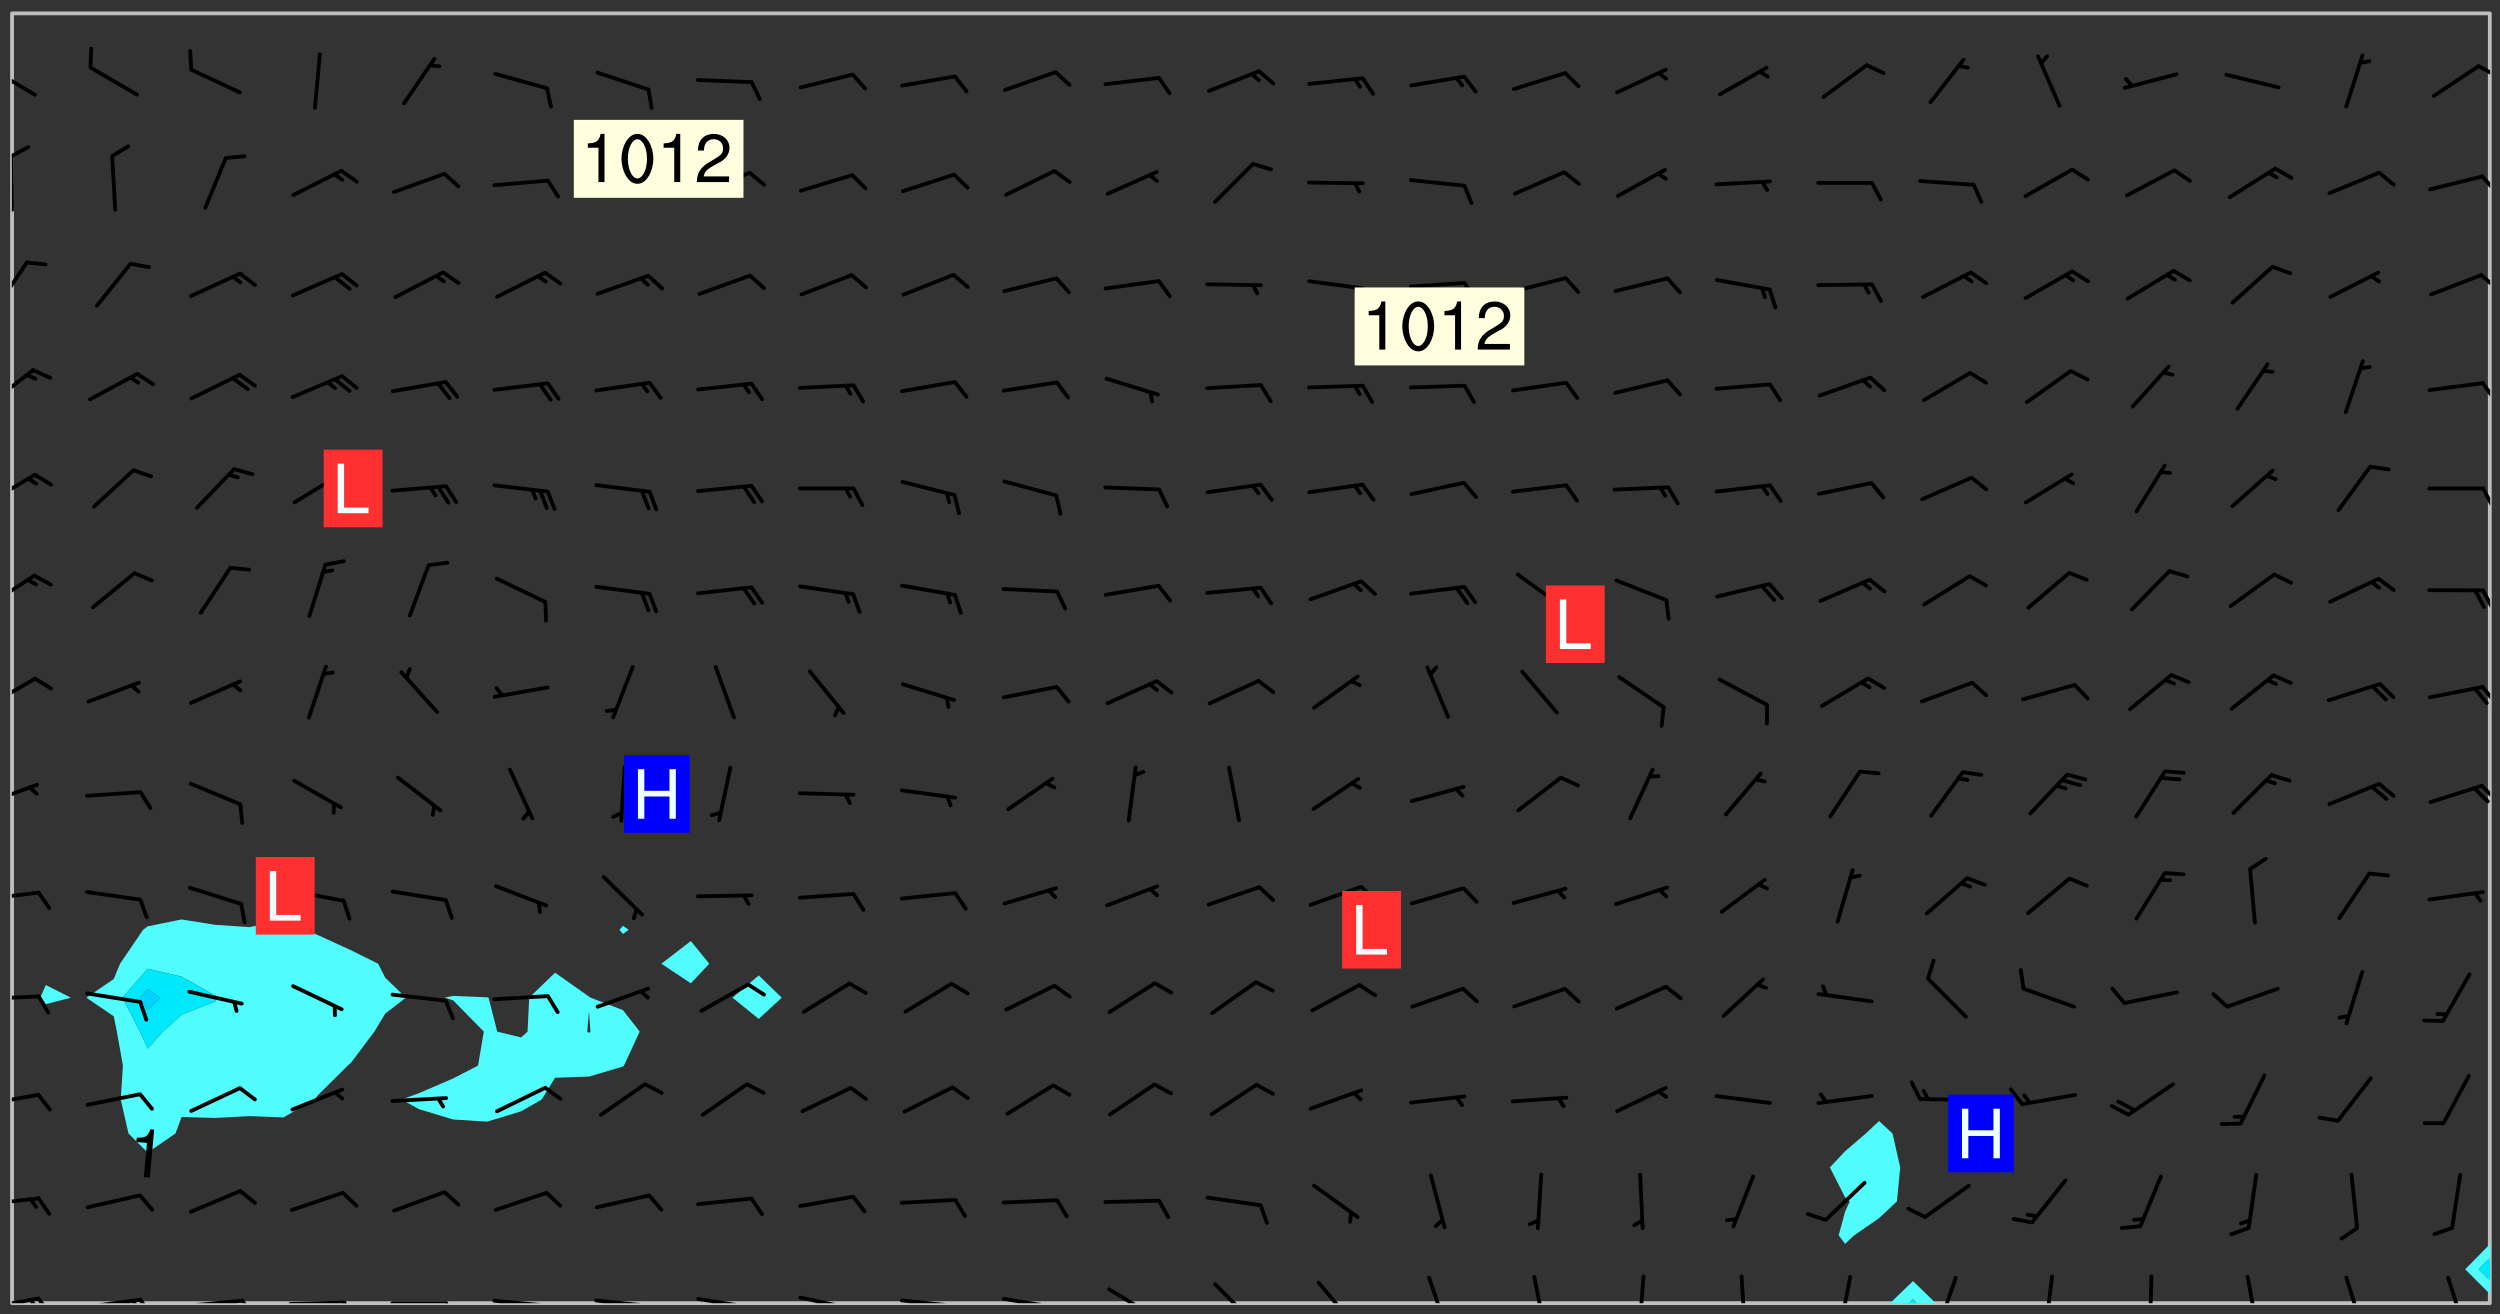 <svg xmlns="http://www.w3.org/2000/svg" role="img" xmlns:xlink="http://www.w3.org/1999/xlink" viewBox="142.45 309.95 326.84 171.84"><rect x="142.45" y="309.95" width="326.84" height="171.84" fill="#333333" stroke="none"/><defs><clipPath id="clip2"><path d="M 144 311.672 L 145 311.672 L 145 480.328 L 144 480.328 Z M 144 311.672"/></clipPath><clipPath id="clip3"><path d="M 144 311.672 L 468 311.672 L 468 480.328 L 144 480.328 Z M 144 311.672"/></clipPath><clipPath id="clip4"><path d="M 389 477 L 396 477 L 396 480.328 L 389 480.328 Z M 389 477"/></clipPath><clipPath id="clip5"><path d="M 391 479 L 394 479 L 394 480.328 L 391 480.328 Z M 391 479"/></clipPath><clipPath id="clip6"><path d="M 467 311.672 L 468 311.672 L 468 473 L 467 473 Z M 467 311.672"/></clipPath><clipPath id="clip7"><path d="M 144 479 L 148 479 L 148 480.328 L 144 480.328 Z M 144 479"/></clipPath><clipPath id="clip8"><path d="M 147 479 L 150 479 L 150 480.328 L 147 480.328 Z M 147 479"/></clipPath><clipPath id="clip9"><path d="M 146 479 L 148 479 L 148 480.328 L 146 480.328 Z M 146 479"/></clipPath><clipPath id="clip10"><path d="M 153 479 L 162 479 L 162 480.328 L 153 480.328 Z M 153 479"/></clipPath><clipPath id="clip11"><path d="M 160 479 L 163 479 L 163 480.328 L 160 480.328 Z M 160 479"/></clipPath><clipPath id="clip12"><path d="M 159 479 L 161 479 L 161 480.328 L 159 480.328 Z M 159 479"/></clipPath><clipPath id="clip13"><path d="M 166 479 L 175 479 L 175 480.328 L 166 480.328 Z M 166 479"/></clipPath><clipPath id="clip14"><path d="M 173 479 L 176 479 L 176 480.328 L 173 480.328 Z M 173 479"/></clipPath><clipPath id="clip15"><path d="M 180 479 L 188 479 L 188 480.328 L 180 480.328 Z M 180 479"/></clipPath><clipPath id="clip16"><path d="M 187 479 L 189 479 L 189 480.328 L 187 480.328 Z M 187 479"/></clipPath><clipPath id="clip17"><path d="M 193 480 L 202 480 L 202 480.328 L 193 480.328 Z M 193 480"/></clipPath><clipPath id="clip18"><path d="M 200 480 L 203 480 L 203 480.328 L 200 480.328 Z M 200 480"/></clipPath><clipPath id="clip19"><path d="M 206 479 L 215 479 L 215 480.328 L 206 480.328 Z M 206 479"/></clipPath><clipPath id="clip20"><path d="M 213 480 L 216 480 L 216 480.328 L 213 480.328 Z M 213 480"/></clipPath><clipPath id="clip21"><path d="M 220 479 L 228 479 L 228 480.328 L 220 480.328 Z M 220 479"/></clipPath><clipPath id="clip22"><path d="M 227 480 L 229 480 L 229 480.328 L 227 480.328 Z M 227 480"/></clipPath><clipPath id="clip23"><path d="M 233 479 L 241 479 L 241 480.328 L 233 480.328 Z M 233 479"/></clipPath><clipPath id="clip24"><path d="M 240 480 L 242 480 L 242 480.328 L 240 480.328 Z M 240 480"/></clipPath><clipPath id="clip25"><path d="M 246 479 L 255 479 L 255 480.328 L 246 480.328 Z M 246 479"/></clipPath><clipPath id="clip26"><path d="M 253 480 L 255 480 L 255 480.328 L 253 480.328 Z M 253 480"/></clipPath><clipPath id="clip27"><path d="M 260 479 L 268 479 L 268 480.328 L 260 480.328 Z M 260 479"/></clipPath><clipPath id="clip28"><path d="M 267 480 L 269 480 L 269 480.328 L 267 480.328 Z M 267 480"/></clipPath><clipPath id="clip29"><path d="M 273 479 L 281 479 L 281 480.328 L 273 480.328 Z M 273 479"/></clipPath><clipPath id="clip30"><path d="M 279 480 L 281 480 L 281 480.328 L 279 480.328 Z M 279 480"/></clipPath><clipPath id="clip31"><path d="M 287 478 L 294 478 L 294 480.328 L 287 480.328 Z M 287 478"/></clipPath><clipPath id="clip32"><path d="M 301 477 L 307 477 L 307 480.328 L 301 480.328 Z M 301 477"/></clipPath><clipPath id="clip33"><path d="M 314 477 L 320 477 L 320 480.328 L 314 480.328 Z M 314 477"/></clipPath><clipPath id="clip34"><path d="M 329 476 L 332 476 L 332 480.328 L 329 480.328 Z M 329 476"/></clipPath><clipPath id="clip35"><path d="M 342 476 L 345 476 L 345 480.328 L 342 480.328 Z M 342 476"/></clipPath><clipPath id="clip36"><path d="M 356 476 L 358 476 L 358 480.328 L 356 480.328 Z M 356 476"/></clipPath><clipPath id="clip37"><path d="M 369 476 L 371 476 L 371 480.328 L 369 480.328 Z M 369 476"/></clipPath><clipPath id="clip38"><path d="M 382 476 L 385 476 L 385 480.328 L 382 480.328 Z M 382 476"/></clipPath><clipPath id="clip39"><path d="M 395 476 L 399 476 L 399 480.328 L 395 480.328 Z M 395 476"/></clipPath><clipPath id="clip40"><path d="M 409 476 L 411 476 L 411 480.328 L 409 480.328 Z M 409 476"/></clipPath><clipPath id="clip41"><path d="M 423 476 L 424 476 L 424 480.328 L 423 480.328 Z M 423 476"/></clipPath><clipPath id="clip42"><path d="M 436 476 L 438 476 L 438 480.328 L 436 480.328 Z M 436 476"/></clipPath><clipPath id="clip43"><path d="M 448 476 L 452 476 L 452 480.328 L 448 480.328 Z M 448 476"/></clipPath><clipPath id="clip44"><path d="M 462 476 L 465 476 L 465 480.328 L 462 480.328 Z M 462 476"/></clipPath><clipPath id="clip45"><path d="M 144 466 L 148 466 L 148 468 L 144 468 Z M 144 466"/></clipPath><clipPath id="clip46"><path d="M 144 452 L 148 452 L 148 455 L 144 455 Z M 144 452"/></clipPath><clipPath id="clip47"><path d="M 144 439 L 148 439 L 148 441 L 144 441 Z M 144 439"/></clipPath><clipPath id="clip48"><path d="M 144 426 L 148 426 L 148 428 L 144 428 Z M 144 426"/></clipPath><clipPath id="clip49"><path d="M 144 412 L 148 412 L 148 416 L 144 416 Z M 144 412"/></clipPath><clipPath id="clip50"><path d="M 466 412 L 468 412 L 468 415 L 466 415 Z M 466 412"/></clipPath><clipPath id="clip51"><path d="M 144 398 L 148 398 L 148 403 L 144 403 Z M 144 398"/></clipPath><clipPath id="clip52"><path d="M 466 399 L 468 399 L 468 402 L 466 402 Z M 466 399"/></clipPath><clipPath id="clip53"><path d="M 144 384 L 148 384 L 148 390 L 144 390 Z M 144 384"/></clipPath><clipPath id="clip54"><path d="M 466 386 L 468 386 L 468 390 L 466 390 Z M 466 386"/></clipPath><clipPath id="clip55"><path d="M 144 371 L 148 371 L 148 376 L 144 376 Z M 144 371"/></clipPath><clipPath id="clip56"><path d="M 466 373 L 468 373 L 468 377 L 466 377 Z M 466 373"/></clipPath><clipPath id="clip57"><path d="M 144 358 L 148 358 L 148 363 L 144 363 Z M 144 358"/></clipPath><clipPath id="clip58"><path d="M 466 359 L 468 359 L 468 363 L 466 363 Z M 466 359"/></clipPath><clipPath id="clip59"><path d="M 144 344 L 147 344 L 147 351 L 144 351 Z M 144 344"/></clipPath><clipPath id="clip60"><path d="M 466 345 L 468 345 L 468 348 L 466 348 Z M 466 345"/></clipPath><clipPath id="clip61"><path d="M 144 330 L 145 330 L 145 338 L 144 338 Z M 144 330"/></clipPath><clipPath id="clip62"><path d="M 144 328 L 147 328 L 147 331 L 144 331 Z M 144 328"/></clipPath><clipPath id="clip63"><path d="M 466 332 L 468 332 L 468 336 L 466 336 Z M 466 332"/></clipPath><clipPath id="clip64"><path d="M 144 318 L 148 318 L 148 323 L 144 323 Z M 144 318"/></clipPath><clipPath id="clip65"><path d="M 466 318 L 468 318 L 468 321 L 466 321 Z M 466 318"/></clipPath><g id="surface1592" clip-path="url(#clip1)"><path fill="#fff" fill-opacity="0" fill-rule="evenodd" d="M 0 0 L 1000 0 L 1000 1000 L 0 1000 Z M 0 0"/><path fill="#d3d3d3" fill-opacity="0" fill-rule="evenodd" d="M162.152 355.867L161.918 356.16 161.977 356.395 162.094 356.566 162.27 356.801 162.562 357.148 162.676 357.207 162.793 357.035 162.852 356.801 163.027 356.625 163.492 356.449 164.191 356.449 164.426 356.742 164.715 357.559 164.773 357.734 164.949 357.965 165.301 358.199 166 358.898 166.172 359.074 166.406 359.422 166.641 359.832 166.93 360.414 167.34 360.879 167.57 361.113 167.805 361.289 167.922 361.52 168.098 361.812 168.27 362.977 168.27 363.211 168.328 363.5 168.387 363.617 168.504 363.734 168.852 364.145 168.969 364.316 169.145 364.492 169.32 364.727 169.438 364.898 169.609 365.25 169.668 365.484 169.902 365.891 170.137 365.832 169.961 366.008 169.902 366.938 169.32 366.938 169.086 366.824 168.738 366.938 168.621 367.055 168.562 367.348 168.504 367.523 168.387 367.695 167.922 367.988 167.863 368.223 167.805 368.336 167.805 368.98 167.863 369.152 167.863 369.562 167.922 369.621 167.922 370.027 167.98 370.434 168.098 370.609 168.156 370.668 168.387 371.309 168.328 371.602 168.328 372.301 168.27 372.883 168.27 373.117 168.211 373.348 168.156 373.699 168.156 375.621 168.211 375.738 168.637 375.738 168.27 375.855 168.246 376.207 169.137 377.375 170.879 377.914 172.219 378.273 172.219 378.812 172.309 379.621 172.844 380.336 174.363 380.605 175.254 380.52 175.344 381.684 175.879 381.863 177.039 381.684 179.094 380.699 180.254 380.336 182.133 380.16 183.828 379.98 183.648 380.699 182.133 380.785 180.883 380.875 180.078 381.145 179.004 381.953 179.273 382.672 179.809 383.57 179.629 384.195 179.363 385.004 179.629 386.082 180.254 386.98 181.059 387.16 182.309 386.98 182.043 387.703 182.141 388.207 182.195 388.5 182.195 388.672 182.254 388.965 182.254 389.371 182.43 389.488 182.781 389.605 183.188 389.605 183.48 389.43 183.594 389.312 183.652 389.195 183.77 388.965 183.828 388.789 184.18 388.324 184.41 388.148 184.586 388.09 184.762 388.148 184.82 388.324 184.938 389.312 184.992 389.781 185.051 389.953 185.168 390.188 185.344 390.246 186.16 390.305 186.449 390.305 186.566 390.539 186.625 390.945 186.684 391.297 186.684 392.402 186.801 392.695 186.918 393.043 187.207 393.742 187.383 394.094 187.965 394.848 188.316 395.023 188.488 395.082 188.957 395.316 189.598 395.781 189.945 396.016 190.238 396.191 190.531 396.246 190.762 396.309 191.578 396.656 191.871 396.832 191.984 397.004 192.336 397.355 192.453 397.531 192.977 398.172 192.977 398.461 193.035 398.812 193.035 399.16 193.094 399.512 193.152 399.801 193.27 399.859 193.441 399.918 193.617 399.918 194.199 400.152 194.375 400.27 194.551 400.559 194.727 400.793 194.84 401.027 195.133 401.258 195.25 401.375 195.25 401.785 195.309 401.84 195.598 402.074 195.832 402.191 195.891 402.309 196.008 402.48 196.066 402.598 196.297 402.832 196.355 403.008 196.59 403.066 196.707 403.125 196.59 403.238 196.531 403.355 196.531 403.473 196.414 403.766 196.297 404.055 196.297 404.637 196.473 404.754 196.59 404.812 196.648 404.93 196.766 405.047 196.879 405.105 197.055 405.453 197.113 405.805 197.172 406.211 197.172 406.387 197.113 406.562 196.996 407.262 196.996 407.434 197.113 407.609 197.406 407.902 197.812 407.902 197.988 408.02 198.105 408.191 198.223 408.484 198.223 408.719 197.695 408.719 197.465 408.484 197.23 408.484 197.055 408.543 196.996 409.242 197.055 409.59 197.172 409.766 197.348 410.176 197.465 410.406 197.754 410.875 197.93 410.93 198.453 410.93 198.688 410.988 199.445 411.629 199.504 411.922 199.504 412.156 199.562 412.215 199.793 412.562 199.793 412.914 199.676 413.086 199.676 413.379 199.969 413.668 200.262 413.844 200.434 413.902 200.727 414.078 201.02 414.195 201.602 414.602 201.891 414.836 202.184 415.012 202.402 415.172 202.418 415.184 202.648 415.359 203.289 415.883 203.465 416.117 203.582 416.293 203.758 416.469 203.871 416.641 203.871 417.281 203.988 417.457 204.457 417.574 205.039 417.691 205.273 417.75 205.504 417.863 205.797 417.98 205.91 418.039 206.496 418.391 206.785 418.562 206.961 418.625 207.137 418.68 207.312 418.738 208.012 419.09 208.301 419.266 208.535 419.32 208.824 419.496 209.059 419.613 209.699 420.02 209.992 420.137 210.164 420.195 210.398 420.254 210.809 420.312 211.039 420.371 211.273 420.488 211.332 420.66 210.922 420.836 211.391 420.895 211.449 421.188 211.562 421.422 211.738 421.477 211.973 421.535 212.148 421.594 212.555 421.711 213.195 421.945 213.312 422.117 213.371 422.352 213.371 422.527 213.312 422.645 213.254 423.051 213.488 423.285 213.605 423.344 213.953 423.461 214.594 423.691 214.77 423.809 215.059 423.926 215.234 424.102 215.469 424.566 216.051 425.672 216.227 425.848 216.574 426.023 216.75 426.141 217.102 426.258 218.148 426.781 218.383 426.84 218.848 426.953 219.141 427.012 219.605 427.188 220.363 427.77 220.598 428.004 220.945 428.469 221.121 428.645 221.41 428.879 222.227 429.578 222.52 429.754 222.809 430.043 223.102 430.219 223.395 430.508 224.09 431.148 224.266 431.324 224.559 431.559 224.848 431.793 225.316 432.082 225.957 432.664 226.305 432.898 226.539 433.191 226.887 433.539 227.238 434.004 228.172 434.996 228.52 435.402 228.637 435.578 228.871 435.637 228.984 435.754 229.629 435.93 229.859 436.043 230.094 436.102 230.387 436.277 230.617 436.395 231.551 437.094 231.957 437.5 232.191 437.676 232.598 437.852 232.832 437.969 233.648 438.316 233.996 438.551 234.23 438.668 234.523 438.957 234.754 439.074 235.512 439.426 235.863 439.598 236.094 439.656 236.387 439.773 236.621 439.832 237.492 440.008 238.309 440.008 238.777 440.238 238.949 440.297 239.824 440.996 240.289 441.113 240.582 441.172 240.758 441.23 240.988 441.289 241.457 441.348 241.805 441.406 242.156 441.465 242.562 441.523 242.855 441.523 243.027 441.582 243.027 441.812 243.203 441.988 243.496 441.988 243.844 442.047 244.195 442.105 244.895 442.223 245.535 442.223 246 441.988 246.293 441.812 246.465 441.695 246.875 441.523 247.164 441.348 248.098 440.883 248.566 440.59 249.09 440.297 249.555 440.125 250.02 439.949 251.07 439.484 251.359 439.367 251.77 439.25 252.059 439.133 252.586 438.957 254.102 438.258 254.684 437.91 254.973 437.852 255.266 437.793 255.613 437.676 256.488 437.445 256.84 437.328 256.953 437.328 257.188 437.27 258.062 437.035 258.297 436.977 259.109 436.977 259.461 436.918 260.277 436.801 260.449 436.742 260.801 436.688 261.094 436.629 261.324 436.57 262.141 436.395 262.316 436.336 262.664 436.336 262.898 436.277 263.363 436.16 264.121 435.988 264.355 435.93 264.703 435.93 265.113 435.812 265.402 435.754 266.688 435.695 266.977 435.695 267.387 435.637 267.617 435.578 267.793 435.578 268.668 435.461 269.074 435.461 269.484 435.344 269.832 435.344 270.184 435.23 271.055 435.172 272.805 435.172 273.852 435.461 274.262 435.578 274.551 435.695 274.902 435.812 275.191 435.93 276.242 436.102 276.531 436.16 276.824 436.16 277.117 436.219 277.289 436.277 277.699 436.336 277.871 436.395 277.988 436.453 278.105 436.453 278.223 436.512 278.574 436.57 278.688 436.57 279.098 436.637 281.02 437.031 282.945 437.426 284.465 437.875 286.16 438.594 288.305 439.398 289.91 438.68 291.34 437.875 292.5 436.797 293.75 436.348 296.785 435.629 298.66 435.27 300.805 433.922 303.039 432.668 305.539 431.41 307.234 430.961 309.02 430.781 310.18 430.512 310.805 431.051 312.145 430.781 312.859 429.793 313.844 428.449 314.289 428.27 315.094 427.91 316.969 427.371 318.754 426.922 320.004 426.652 321.164 426.562 322.863 426.473 324.824 426.203 326.074 426.113 326.613 426.113 327.238 426.023 328.129 426.023 330.273 425.844 332.684 425.664 335.273 425.574 336.969 425.754 338.578 425.844 340.008 426.203 341.168 426.922 343.043 427.91 344.203 429.438 344.469 430.152 345.098 430.242 345.453 431.141 345.988 431.68 346.523 433.207 347.598 433.566 348.133 433.566 347.328 434.102 347.418 435.809 348.133 438.504 349.023 439.309 349.918 440.297 350.633 441.555 352.418 442.094 353.938 441.914 354.293 443.258 355.902 442.453 356.883 441.914 357.152 442.184 357.469 441.969 357.688 441.824 358.488 442.273 358.938 441.914 359.293 441.914 359.828 441.645 360.367 440.926 360.902 440.656 361.527 439.668 362.688 440.117 363.527 440.488 364.922 441.105 366.617 440.926 368.223 440.926 370.008 441.016 370.188 439.309 370.723 437.965 371.527 438.234 372.02 439.082 372.422 439.488 372.332 440.027 372.332 440.387 373.047 440.836 373.758 440.566 375.188 440.566 375.547 441.555 375.992 442.812 376.707 444.156 377.957 444.785 379.652 445.414 380.367 445.234 380.547 444.695 381.527 444.605 381.977 444.965 382.062 446.223 381.797 446.852 381.262 447.031 381.262 447.57 381.977 448.555 382.242 449.094 383.227 450.082 384.027 451.16 383.762 451.52 383.672 452.418 383.047 454.75 382.691 456.816 382.602 458.609 382.422 459.328 382.332 459.867 382.332 461.305 381.352 463.188 380.992 464.895 380.457 465.793 379.652 466.961 379.387 467.5 381.441 468.754 381.527 469.113 381.172 469.652 381.082 469.473 381.082 470.281 381.172 471.719 380.727 472.434 379.652 472.527 379.387 473.242 379.922 474.141 380.727 474.859 381.887 475.668 383.227 475.938 383.672 476.297 383.316 476.746 381.527 476.656 380.277 476.207 379.562 475.488 378.938 475.398 378.762 478.988 378.574 480.297 467.934 480.297 467.934 311.703 412.664 311.703 412.664 360.785 413.426 360.91 416.715 361.453 418.738 364.289 418.738 367.043 421.09 367.375 423.438 367.707 427.488 367.707 426.109 371.867 424.086 372.574 422.062 373.277 421.52 373.621 418.926 375.238 418.738 375.355 416.715 373.277 415.984 370.535 413.312 368.457 411.938 364.957 411.871 364.875 409.914 362.203 412.664 360.785 412.664 311.703 294.422 311.703 294.422 403.117 294.539 403.148 294.672 403.16 294.746 403.234 294.852 403.281 294.941 403.34 295.027 403.398 295.117 403.457 295.414 403.754 295.473 403.844 295.504 403.961 295.531 404.078 295.547 404.215 295.516 404.332 295.457 404.422 295.398 404.508 295.355 404.613 295.309 404.715 295.281 404.836 295.281 404.98 295.457 405.25 295.605 405.398 295.68 405.484 295.754 405.559 295.797 405.664 295.859 405.754 295.918 405.84 295.961 405.945 296.02 406.035 296.066 406.137 296.109 406.242 296.168 406.328 296.285 406.508 296.359 406.582 296.422 406.668 296.48 406.758 296.523 406.863 296.582 406.953 296.641 407.039 296.703 407.129 296.762 407.219 296.805 407.32 296.922 407.5 296.996 407.574 297.055 407.66 297.129 407.734 297.219 407.793 297.324 407.84 297.473 407.84 297.605 407.824 297.738 407.84 297.84 407.793 297.914 407.719 297.961 407.617 297.945 407.484 297.945 407.336 297.898 407.23 297.871 407.113 297.824 407.012 297.797 406.891 297.754 406.789 297.691 406.699 297.648 406.598 297.605 406.492 297.574 406.375 297.559 406.242 297.547 406.105 297.633 406.047 297.691 405.961 297.812 405.93 297.855 406.035 297.871 406.168 297.871 406.285 297.93 406.387 297.988 406.477 298.078 406.535 298.227 406.684 298.285 406.773 298.328 406.879 298.316 406.98 298.402 407.039 298.508 407.086 298.594 407.145 298.684 407.203 298.758 407.277 298.641 407.305 298.535 407.352 298.449 407.41 298.375 407.484 298.316 407.574 298.254 407.66 298.227 407.781 298.18 407.883 298.137 407.988 298.105 408.105 298.094 408.238 298.078 408.371 298.078 408.52 298.105 408.637 298.152 408.742 298.195 408.844 298.254 408.934 298.328 409.008 298.418 409.066 298.492 409.141 298.582 409.199 298.641 409.289 298.684 409.395 298.73 409.496 298.848 409.527 298.98 409.543 299.129 409.543 299.246 409.512 299.352 409.555 299.395 409.66 299.441 409.762 299.469 409.883 299.5 410 299.527 410.117 299.559 410.238 299.586 410.355 299.691 410.398 299.793 410.445 299.926 410.43 300.074 410.578 300.137 410.664 300.211 410.738 300.281 410.812 300.371 410.875 300.477 410.918 300.578 410.961 300.695 410.992 300.832 411.008 300.949 410.977 301.023 410.902 301.051 410.785 301.039 410.652 301.008 410.531 300.98 410.414 301.023 410.309 301.141 410.309 301.23 410.371 301.348 410.398 301.496 410.398 301.629 410.414 301.777 410.414 301.91 410.43 302.043 410.414 302.191 410.414 302.324 410.398 302.457 410.387 302.594 410.398 302.711 410.371 302.844 410.355 303.035 410.297 302.977 410.473 302.961 410.605 302.934 410.727 302.918 410.859 302.859 410.945 302.727 410.961 302.621 411.008 302.516 411.051 302.398 411.082 302.281 411.109 302.016 411.141 301.867 411.141 301.734 411.156 301.66 411.23 301.719 411.316 301.867 411.465 301.984 411.645 302.059 411.715 302.148 411.777 302.238 411.836 302.324 411.895 302.414 411.953 302.516 411.996 302.621 412.059 302.727 412.102 302.812 412.16 302.918 412.207 303.02 412.25 303.199 412.367 303.258 412.457 303.215 412.559 303.168 412.664 303.184 412.797 303.406 413.02 303.465 413.109 303.508 413.211 303.539 413.332 303.582 413.434 303.598 413.566 303.629 413.684 303.641 413.82 303.672 413.938 303.82 414.086 303.922 414.129 304.027 414.172 304.145 414.203 304.277 414.219 304.414 414.234 304.531 414.234 304.648 414.203 304.738 414.145 304.781 414.039 304.828 413.938 304.871 413.832 304.902 413.715 304.914 413.582 304.914 413.434 304.902 413.301 304.887 413.168 304.855 413.051 304.812 412.945 304.766 412.84 304.723 412.738 304.68 412.633 304.664 412.5 304.68 412.367 304.707 412.25 304.738 412.133 304.766 412.012 304.812 411.91 304.902 411.852 304.988 411.789 305.062 411.715 305.152 411.656 305.375 411.434 305.434 411.348 305.508 411.273 305.625 411.094 305.684 411.008 305.684 410.859 305.609 410.785 305.508 410.738 305.402 410.695 305.301 410.652 305.242 410.562 305.195 410.457 305.168 410.34 305.258 410.281 305.375 410.25 305.477 410.207 305.656 410.09 305.805 409.941 305.816 409.809 305.805 409.703 305.715 409.645 305.582 409.66 305.434 409.66 305.301 409.676 305.168 409.66 305.047 409.629 304.961 409.57 304.887 409.496 304.828 409.406 304.766 409.32 304.648 409.141 304.59 409.055 304.621 408.934 304.707 408.875 304.828 408.844 304.887 408.758 304.887 408.637 304.855 408.52 304.797 408.43 304.738 408.344 304.691 408.238 304.664 408.121 304.648 407.988 304.707 407.898 304.781 407.824 304.871 407.766 304.988 407.586 305.062 407.512 305.121 407.426 305.27 407.277 305.391 407.246 305.523 407.23 305.656 407.246 305.73 407.32 305.773 407.426 305.789 407.559 305.758 407.676 305.641 407.707 305.508 407.719 305.359 407.867 305.316 407.973 305.27 408.074 305.242 408.195 305.211 408.312 305.211 408.461 305.242 408.578 305.285 408.684 305.344 408.773 305.418 408.844 305.492 408.918 305.609 408.949 305.73 408.977 305.848 408.949 305.98 408.934 306.098 408.934 306.188 408.992 306.262 409.066 306.309 409.172 306.367 409.258 306.469 409.305 306.602 409.32 306.707 409.363 306.793 409.422 306.781 409.527 306.707 409.602 306.527 409.719 306.469 409.809 306.379 409.867 306.309 409.941 306.234 410.016 306.172 410.105 306.145 410.223 306.129 410.355 306.145 410.488 306.129 410.621 306.129 410.77 306.145 410.902 306.172 411.02 306.203 411.141 306.277 411.215 306.367 411.273 306.453 411.332 306.543 411.391 306.66 411.422 306.66 411.508 306.559 411.555 306.469 411.613 306.203 411.645 306.086 411.672 305.938 411.672 305.832 411.715 305.73 411.762 305.672 411.852 305.609 412.086 305.598 412.219 305.566 412.34 305.551 412.473 305.551 412.766 305.539 412.898 305.551 413.035 305.566 413.168 305.699 413.184 305.832 413.195 305.953 413.227 306.039 413.285 306.113 413.359 306.16 413.465 306.203 413.566 306.219 413.699 306.219 414.145 306.203 414.277 306.203 414.723 306.234 414.988 306.262 415.105 306.277 415.238 306.309 415.355 306.395 415.566 306.426 415.832 306.426 415.98 306.395 416.098 306.367 416.215 306.336 416.336 306.309 416.453 306.277 416.57 306.246 416.691 306.234 416.824 306.219 416.957 306.309 417.016 306.426 416.984 306.527 417 306.574 417.105 306.543 417.371 306.543 417.812 306.5 417.918 306.453 418.023 306.41 418.125 306.367 418.23 306.309 418.316 306.277 418.438 306.234 418.555 306.203 418.672 306.188 418.805 306.203 418.938 306.262 419.027 306.367 419.074 306.453 419.133 306.512 419.219 306.5 419.355 306.469 419.473 306.426 419.574 306.426 420.02 306.41 420.152 306.41 420.301 306.379 420.418 306.336 420.523 306.309 420.641 306.262 420.746 306.219 420.848 306.188 420.969 306.16 421.086 306.129 421.219 306.098 421.336 306.07 421.453 306.027 421.559 305.996 421.676 305.965 421.797 305.953 421.93 305.938 422.062 305.938 422.359 305.965 422.477 305.965 422.625 306.012 423.023 306.039 423.141 306.098 423.23 306.219 423.262 306.367 423.262 306.5 423.246 306.559 423.336 306.559 423.453 306.5 423.543 306.41 423.602 306.309 423.645 306.203 423.691 306.113 423.75 306.027 423.809 305.891 423.824 305.773 423.793 305.641 423.777 305.539 423.824 305.477 423.91 305.465 424.047 305.449 424.18 305.418 424.297 305.391 424.414 305.375 424.547 305.344 424.668 305.344 424.965 305.359 425.098 305.391 425.215 305.391 425.363 305.402 425.496 305.402 425.645 305.375 425.762 305.328 425.863 305.301 425.984 305.27 426.102 305.211 426.191 305.137 426.266 305.035 426.309 304.93 426.355 304.812 426.383 304.691 426.414 304.59 426.367 304.648 426.281 304.754 426.234 304.781 426.117 304.812 426 304.84 425.879 304.871 425.762 304.871 425.613 304.887 425.48 304.855 425.363 304.812 425.258 304.707 425.273 304.633 425.348 304.531 425.391 304.441 425.453 304.367 425.527 304.324 425.629 304.309 425.762 304.277 425.879 304.25 426 304.219 426.117 304.191 426.234 304.16 426.355 304.133 426.473 304.102 426.59 304.059 426.695 303.969 426.754 303.879 426.754 303.762 426.723 303.73 426.637 303.746 426.5 303.715 426.383 303.715 426.234 303.703 426.102 303.703 425.953 303.641 425.719 303.613 425.598 303.57 425.496 303.523 425.391 303.465 425.305 303.406 425.215 303.363 425.109 303.301 425.023 303.152 424.875 303.082 424.801 302.977 424.754 302.871 424.711 302.77 424.668 302.473 424.371 302.383 424.297 302.297 424.238 302.191 424.195 302.102 424.133 302.016 424.074 301.91 424.031 301.82 423.973 301.734 423.91 301.66 423.84 301.555 423.793 301.469 423.734 301.363 423.691 301.273 423.629 301.172 423.586 301.066 423.543 300.98 423.484 300.875 423.438 300.77 423.395 300.668 423.348 300.578 423.289 300.477 423.246 300.371 423.203 300.281 423.141 300.164 423.113 300.031 423.098 299.898 423.113 299.75 423.113 299.617 423.129 299.5 423.098 299.41 423.039 299.336 422.965 299.246 422.906 299.145 422.859 298.996 422.859 298.875 422.832 298.773 422.789 298.699 422.715 298.582 422.535 298.492 422.477 298.391 422.434 298.301 422.371 298.195 422.328 298.105 422.27 298.02 422.211 297.914 422.164 297.855 422.078 297.797 421.988 297.754 421.883 297.707 421.781 297.633 421.707 297.547 421.648 297.473 421.574 297.383 421.516 297.16 421.293 297.117 421.188 297.086 420.922 297.191 420.879 297.336 420.879 297.441 420.922 297.516 420.996 297.605 421.055 297.691 421.113 297.797 421.16 297.887 421.219 298.035 421.367 298.105 421.441 298.254 421.59 298.316 421.676 298.391 421.75 298.477 421.809 298.551 421.883 298.641 421.945 298.73 422.004 298.816 422.062 299.086 422.238 299.188 422.285 299.293 422.328 299.395 422.371 299.441 422.297 299.5 422.211 299.574 422.137 299.645 422.062 299.75 422.105 299.824 422.18 299.883 422.27 299.926 422.371 299.973 422.477 300.016 422.582 300.137 422.609 300.254 422.582 300.328 422.492 300.371 422.387 300.43 422.297 300.504 422.223 300.609 422.18 300.727 422.152 300.859 422.164 300.949 422.223 301.098 422.371 301.156 422.461 301.199 422.566 301.246 422.668 301.289 422.773 301.332 422.875 301.438 422.922 301.543 422.965 301.676 422.98 301.762 422.922 301.82 422.832 301.895 422.758 302 422.715 302.117 422.742 302.223 422.789 302.324 422.832 302.43 422.875 302.531 422.922 302.711 423.039 302.711 423.156 302.695 423.289 302.711 423.422 302.727 423.559 302.785 423.645 302.887 423.691 303.008 423.719 303.125 423.75 303.273 423.75 303.391 423.719 303.449 423.629 303.629 423.512 303.688 423.422 303.762 423.348 303.82 423.262 303.938 423.082 304.117 422.965 304.234 422.996 304.324 423.055 304.367 423.129 304.352 423.262 304.352 423.379 304.441 423.438 304.59 423.438 304.723 423.422 304.855 423.41 305.121 423.379 305.227 423.336 305.344 423.305 305.465 423.277 305.539 423.203 305.609 423.129 305.672 423.039 305.656 422.934 305.609 422.832 305.508 422.789 305.402 422.773 305.285 422.801 305.02 422.832 304.871 422.832 304.797 422.758 304.707 422.699 304.59 422.668 304.473 422.641 304.34 422.625 304.191 422.625 304.059 422.641 303.762 422.641 303.656 422.594 303.508 422.445 303.465 422.344 303.406 422.254 303.629 422.031 303.715 421.973 303.82 421.93 303.938 421.898 304.07 421.883 304.203 421.898 304.34 421.914 304.441 421.957 304.574 421.945 304.664 421.883 304.766 421.84 304.828 421.75 304.781 421.648 304.691 421.59 304.574 421.559 304.473 421.516 304.414 421.426 304.352 421.336 304.352 421.219 304.367 421.086 304.473 421.039 304.547 420.969 304.547 420.848 304.457 420.789 304.426 420.672 304.516 420.613 304.59 420.539 304.633 420.434 304.691 420.344 304.738 420.242 304.754 420.109 304.754 419.961 304.707 419.855 304.664 419.754 304.574 419.695 304.441 419.68 304.34 419.637 304.203 419.621 304.086 419.59 303.641 419.59 303.508 419.574 303.375 419.562 303.242 419.547 303.125 419.516 302.977 419.516 302.844 419.5 302.711 419.488 302.445 419.457 302.324 419.414 302.238 419.355 302.164 419.281 302.164 419.133 302.176 419 302.281 418.953 302.383 418.91 302.516 418.895 302.668 418.895 302.801 418.879 303.094 418.879 303.215 418.91 303.316 418.953 303.406 419.012 303.641 419.074 303.762 419.027 303.852 418.969 303.953 418.926 304.086 418.91 304.191 418.953 304.293 419 304.426 419.012 304.547 418.984 304.691 418.984 304.812 418.953 304.93 418.926 305.035 418.879 305.109 418.805 305.195 418.746 305.344 418.598 305.402 418.512 305.449 418.406 305.477 418.289 305.492 418.184 305.391 418.141 305.301 418.082 305.184 418.051 305.078 418.008 304.988 417.945 304.914 417.859 304.84 417.785 304.738 417.742 304.633 417.695 304.531 417.652 304.473 417.562 304.426 417.461 304.34 417.25 304.277 417.164 304.219 417.074 304.145 417 304.059 416.941 303.789 416.941 303.672 416.973 303.582 417.031 303.48 417.074 303.348 417.09 303.242 417.074 303.215 416.957 303.152 416.867 303.035 416.836 302.934 416.793 302.785 416.645 302.754 416.527 302.738 416.422 302.812 416.348 302.992 416.23 303.109 416.203 303.227 416.172 303.363 416.188 303.465 416.23 303.57 416.273 303.672 416.32 303.777 416.363 303.895 416.395 304.027 416.41 304.145 416.438 304.277 416.453 304.383 416.438 304.473 416.379 304.398 416.305 304.293 416.262 304.219 416.188 304.145 416.098 303.996 415.949 303.91 415.891 303.82 415.832 303.746 415.758 303.656 415.699 303.555 415.652 303.434 415.625 303.332 415.578 303.227 415.535 303.109 415.504 303.008 415.461 302.887 415.43 302.738 415.43 302.621 415.461 302.516 415.504 302.43 415.566 302.25 415.684 302.164 415.742 302.074 415.801 301.969 415.848 301.883 415.906 301.777 415.949 301.676 415.992 301.57 416.039 301.496 416.113 301.438 416.203 301.379 416.289 301.332 416.395 301.273 416.48 301.199 416.555 301.066 416.543 300.949 416.512 300.832 416.512 300.758 416.586 300.668 416.645 300.594 416.719 300.504 416.777 300.418 416.836 300.312 416.883 300.211 416.926 300.074 416.941 299.973 416.898 299.824 416.75 299.719 416.703 299.633 416.703 299.527 416.75 299.426 416.793 299.305 416.824 299.188 416.793 299.113 416.719 299.113 416.602 299.145 416.48 299.219 416.41 299.277 416.32 299.352 416.246 299.469 416.215 299.574 416.172 299.867 416.172 300 416.156 300.137 416.141 300.238 416.098 300.328 416.039 300.43 415.992 300.52 415.934 300.652 415.922 300.742 415.98 300.875 415.992 300.965 415.934 301.051 415.875 301.156 415.832 301.246 415.773 301.332 415.711 301.422 415.652 301.57 415.504 301.629 415.418 301.688 415.328 301.793 415.285 301.926 415.27 302.043 415.297 302.164 415.328 302.223 415.27 302.281 415.18 302.312 414.914 302.34 414.797 302.445 414.809 302.578 414.824 302.68 414.781 302.77 414.723 302.828 414.633 302.902 414.559 302.961 414.469 303.008 414.367 303.02 414.234 303.008 414.102 302.961 413.996 302.812 413.848 302.754 413.758 302.695 413.672 302.652 413.566 302.652 413.121 302.668 412.988 302.668 412.84 302.68 412.707 302.621 412.648 302.531 412.707 302.43 412.664 302.25 412.547 302.164 412.488 302.102 412.398 302.043 412.309 301.969 412.234 301.883 412.176 301.762 412.207 301.66 412.219 301.555 412.266 301.469 412.324 301.363 412.367 301.215 412.516 301.125 412.574 301.039 412.633 300.949 412.695 300.844 412.738 300.711 412.754 300.711 412.633 300.816 412.59 300.934 412.559 301.008 412.488 301.051 412.383 301.051 412.234 301.023 412.117 300.875 411.969 300.742 411.953 300.594 411.953 300.477 411.984 300.371 412.027 300.27 412.07 300.18 412.133 300.062 412.16 299.988 412.086 300 411.953 299.957 411.852 299.914 411.746 299.824 411.688 299.707 411.715 299.586 411.746 299.469 411.777 299.367 411.82 299.246 411.852 299.145 411.895 299.039 411.938 298.949 411.996 298.848 412.012 298.848 411.895 298.863 411.762 298.805 411.672 298.73 411.715 298.582 411.863 298.523 411.953 298.449 412.027 298.402 412.133 298.359 412.234 298.285 412.309 298.227 412.398 298.152 412.473 298.094 412.559 298.02 412.633 297.93 412.695 297.855 412.766 297.781 412.84 297.68 412.855 297.547 412.871 297.441 412.828 297.441 412.707 297.59 412.559 297.633 412.457 297.691 412.367 297.738 412.266 297.781 412.16 297.84 412.07 297.871 411.953 297.914 411.852 297.945 411.73 297.973 411.613 298.02 411.508 298.062 411.406 298.105 411.301 298.18 411.23 298.27 411.168 298.359 411.109 298.461 411.066 298.758 411.066 299.023 411.035 299.129 410.992 299.055 410.918 298.938 410.887 298.832 410.844 298.742 410.785 298.641 410.738 298.551 410.68 298.449 410.637 298.344 410.594 298.254 410.531 298.168 410.473 298.062 410.43 297.961 410.387 297.84 410.355 297.723 410.324 297.621 410.281 297.5 410.25 297.398 410.207 297.309 410.148 297.266 410.043 297.25 409.91 297.352 409.867 297.484 409.852 297.621 409.867 297.754 409.852 297.855 409.809 297.914 409.719 297.93 409.613 297.84 409.555 297.766 409.48 297.664 409.438 297.574 409.379 297.426 409.23 297.383 409.125 297.367 408.992 297.367 408.699 297.309 408.609 297.219 408.551 297.145 408.477 297.102 408.371 297.07 408.254 297.012 408.164 296.938 408.09 296.82 408.062 296.746 407.988 296.656 407.93 296.566 407.867 296.48 407.809 296.406 407.734 296.348 407.648 296.301 407.543 296.215 407.484 296.066 407.336 295.871 407.277 295.738 407.293 295.637 407.336 295.562 407.41 295.516 407.512 295.473 407.617 295.414 407.707 295.355 407.793 295.059 408.09 294.969 408.148 294.883 408.148 294.82 408.062 294.777 407.957 294.809 407.84 294.867 407.75 294.895 407.633 294.883 407.5 294.793 407.438 294.688 407.484 294.57 407.512 294.453 407.543 294.184 407.719 294.082 407.766 293.965 407.793 293.859 407.84 293.77 407.898 293.668 407.941 293.609 407.855 293.562 407.75 293.578 407.617 293.625 407.512 293.695 407.438 293.77 407.367 293.828 407.277 293.828 407.129 293.785 407.023 293.547 407.023 293.445 407.07 293.414 407.188 293.387 407.305 293.355 407.426 293.281 407.469 293.148 407.484 293.074 407.438 293.031 407.336 292.988 407.23 292.941 407.129 292.898 407.023 292.777 407.055 292.676 407.098 292.543 407.113 292.426 407.145 292.32 407.188 292.23 407.246 292.129 407.293 292.008 407.32 291.875 407.336 291.773 407.293 291.715 407.203 291.668 407.098 291.625 406.996 291.582 406.891 291.582 406.773 291.641 406.684 291.727 406.625 291.906 406.508 292.008 406.461 292.113 406.418 292.219 406.359 292.32 406.316 292.41 406.254 292.512 406.211 292.617 406.152 292.719 406.105 292.809 406.047 292.914 406.004 293.016 405.961 293.105 405.898 293.207 405.855 293.344 405.84 293.461 405.871 293.562 405.914 293.684 405.945 293.785 405.988 293.891 406.035 293.992 406.078 294.098 406.121 294.199 406.168 294.305 406.211 294.406 406.254 294.512 406.301 294.598 406.359 294.703 406.402 294.82 406.434 294.926 406.477 295.027 406.523 295.117 406.582 295.223 406.625 295.324 406.668 295.43 406.715 295.547 406.742 295.648 406.789 295.77 406.816 295.918 406.816 296.004 406.758 296.02 406.656 296.078 406.566 296.051 406.449 295.977 406.375 295.859 406.195 295.785 406.121 295.695 406.047 295.516 405.93 295.43 405.871 295.324 405.828 295.223 405.781 294.953 405.605 294.895 405.516 294.82 405.441 294.762 405.352 294.719 405.25 294.688 405.133 294.672 404.996 294.672 404.434 294.66 404.301 294.645 404.168 294.613 404.051 294.598 403.918 294.586 403.785 294.555 403.664 294.332 403.441 294.273 403.355 294.258 403.25 294.289 403.133 294.422 403.117 294.422 311.703 172.992 311.703 172.992 313.156 172.934 313.391 172.582 314.441 172.41 314.965 172.293 315.312 172.117 315.723 172 315.895 171.766 316.188 171.535 316.246 171.184 316.246 171.066 316.305 170.836 316.711 170.836 317.004 170.953 317.18 171.184 317.41 171.301 317.645 171.941 318.402 172.234 318.867 172.41 319.102 172.641 319.453 172.875 319.801 173.516 320.617 173.691 321.082 173.863 321.492 173.98 322.188 174.156 322.656 174.273 324.055 174.332 324.52 174.332 325.395 174.449 326.441 174.449 331.223 174.391 331.688 174.039 332.969 173.863 333.492 173.75 333.902 173.398 334.832 172.934 336 172.699 336.582 172.582 336.758 172.41 337.105 172.234 337.512 171.883 338.328 171.824 338.621 171.711 338.914 171.594 339.203 171.535 339.379 171.418 340.254 171.359 340.66 171.301 340.777 171.242 340.953 171.184 341.125 170.953 341.652 170.836 341.824 170.836 342.059 170.719 342.293 170.66 342.465 170.484 343.051 170.484 343.34 170.426 343.516 170.426 343.809 170.367 343.922 170.309 344.449 170.309 344.621 170.254 344.855 170.254 347.477 170.078 348.293 169.961 348.469 169.785 348.703 169.668 348.875 169.555 349.109 168.969 350.043 168.738 350.332 168.445 350.797 168.27 351.031 167.98 351.383 167.629 352.082 167.516 352.312 167.34 352.723 167.164 352.953 166.758 353.48 165.941 354.18 165.648 354.352 165.359 354.586 165.184 354.703 165.008 354.879 164.484 355.285 163.957 355.461 163.785 355.637 163.551 355.691 162.91 355.867 162.152 355.867M174.363 386.891L173.289 387.34 173.648 388.234 174.898 387.52 175.344 386.98 174.363 386.891"/><path fill="#d3d3d3" fill-opacity="0" fill-rule="evenodd" d="M201.508 416.598L200.613 416.598 201.062 417.227 202.043 417.586 202.848 417.496 203.293 416.508 203.117 416.598 202.402 416.242 201.508 416.598M356.129 475.668L356.07 475.145 356.07 474.852 356.184 474.559 356.242 474.328 356.711 473.859 356.824 473.859 356.941 473.746 357.059 473.688 357.234 473.688 357.469 473.629 357.816 473.629 358.051 473.688 358.168 473.746 358.398 473.918 358.457 474.094 358.574 474.676 358.574 474.969 358.457 475.145 358.285 475.434 358.109 475.609 357.582 476.133 357.352 476.367 357.234 476.426 357.059 476.426 356.941 476.367 356.535 476.074 356.359 475.957 356.242 475.898 356.184 475.785 356.129 475.668M362.77 464.711L362.711 464.539 362.711 463.43 362.77 463.258 362.945 463.199 363.117 463.141 363.293 463.141 363.527 463.082 363.645 463.141 363.703 463.84 363.645 464.012 363.527 464.188 363.41 464.246 363.176 464.77 363.062 464.828 362.828 464.828 362.77 464.711M372.383 450.32L372.266 450.145 372.266 449.445 372.559 448.57 372.676 448.398 372.852 448.047 372.965 447.816 373.082 447.523 373.434 446.766 373.551 446.535 373.723 446.301 373.898 446.301 374.016 446.242 374.656 446.242 374.773 446.301 375.008 446.535 375.18 446.648 375.531 446.941 375.648 447.059 375.762 447.234 375.762 447.348 375.879 447.406 375.996 447.523 375.996 448.223 375.938 448.398 375.938 448.629 375.879 448.805 375.531 449.855 375.414 450.086 375.297 450.32 375.18 450.379 374.949 450.613 374.309 450.902 373.434 450.902 373.023 450.785 372.383 450.32"/><path fill="none" stroke="#bebebe" stroke-linecap="round" stroke-linejoin="round" stroke-miterlimit="10" stroke-width=".5" d="M 431.957 354.305 L 108.027 354.305 L 108.027 185.68 L 431.957 185.68 L 431.957 354.305" transform="matrix(1 0 0 -1 36 666)"/><g clip-path="url(#clip2)"><path fill="#fff" fill-opacity="0" fill-rule="evenodd" d="M 144 475.891 L 144 480.328 L 144.004 480.328 L 144 480.328 L 144 311.672 L 144.004 311.672 L 144 311.672 L 144 475.891"/></g><g clip-path="url(#clip3)"><path fill="#fff" fill-opacity="0" fill-rule="evenodd" d="M 144.004 480.328 L 144.004 311.672 L 148.438 311.672 L 148.438 438.73 L 147.711 440.383 L 148.438 441.23 L 151.719 440.383 L 148.438 438.73 L 148.438 311.672 L 166.191 311.672 L 166.191 430.152 L 161.754 431.059 L 161.156 431.508 L 158.145 435.945 L 157.316 437.945 L 153.738 440.383 L 157.316 442.809 L 157.727 444.82 L 158.52 449.262 L 158.238 453.699 L 159.246 458.137 L 161.754 460.629 L 165.391 458.137 L 166.191 455.98 L 170.629 456.109 L 175.066 455.863 L 179.508 456.035 L 183.578 453.699 L 183.945 453.195 L 187.91 449.262 L 188.383 448.832 L 191.387 444.82 L 192.82 442.457 L 195.512 440.383 L 192.82 437.777 L 191.887 435.945 L 188.383 434.203 L 183.945 432.172 L 182.617 431.508 L 179.508 430.262 L 175.066 431.156 L 170.629 430.867 L 166.191 430.152 L 166.191 311.672 L 215.016 311.672 L 215.016 437.117 L 211.637 440.383 L 211.418 444.82 L 210.574 445.582 L 207.457 444.82 L 206.324 440.383 L 206.137 440.332 L 201.699 440.152 L 200.578 440.383 L 201.699 440.738 L 205.703 444.82 L 204.945 449.262 L 201.699 450.938 L 197.262 452.848 L 194.938 453.699 L 197.262 454.969 L 201.699 456.309 L 206.137 456.59 L 210.574 455.238 L 213.266 453.699 L 215.016 450.852 L 219.453 450.695 L 223.891 449.383 L 224.023 449.262 L 226.078 444.82 L 223.891 442.008 L 219.664 440.383 L 219.453 440.242 L 215.016 437.117 L 215.016 311.672 L 223.891 311.672 L 223.891 430.996 L 223.43 431.508 L 223.891 432.055 L 224.637 431.508 L 223.891 430.996 L 223.891 311.672 L 232.766 311.672 L 232.766 432.977 L 228.918 435.945 L 232.766 438.504 L 235.176 435.945 L 232.766 432.977 L 232.766 311.672 L 241.645 311.672 L 241.645 437.469 L 238.215 440.383 L 241.645 443.156 L 244.652 440.383 L 241.645 437.469 L 241.645 311.672 L 388.109 311.672 L 388.109 456.508 L 386.379 458.137 L 383.672 460.457 L 381.68 462.574 L 383.672 466.488 L 384.285 467.016 L 383.672 468.352 L 382.832 471.453 L 383.672 472.566 L 384.855 471.453 L 388.109 469.207 L 390.445 467.016 L 390.875 462.574 L 389.871 458.137 L 388.109 456.508 L 388.109 311.672 L 467.996 311.672 L 467.996 472.582 L 464.738 475.891 L 467.996 479.148 L 467.996 480.328 L 395.523 480.328 L 392.547 477.43 L 389.551 480.328 L 144.004 480.328"/></g><path fill="#50fcfc" fill-rule="evenodd" d="M148.438 441.23L147.711 440.383 148.438 438.73 151.719 440.383 148.438 441.23M157.316 442.809L153.738 440.383 157.316 437.945 158.145 435.945 161.156 431.508 161.754 431.059 161.754 436.598 158.457 440.383 160.758 444.82 161.754 447.047 163.75 444.82 166.191 442.598 170.629 440.859 170.867 440.383 170.629 440.137 166.191 437.633 161.754 436.598 161.754 431.059 166.191 430.152 170.629 430.867 175.066 431.156 179.508 430.262 182.617 431.508 183.945 432.172 188.383 434.203 191.887 435.945 192.82 437.777 195.512 440.383 192.82 442.457 191.387 444.82 188.383 448.832 187.91 449.262 183.945 453.195 183.578 453.699 179.508 456.035 175.066 455.863 170.629 456.109 166.191 455.98 165.391 458.137 161.754 460.629 159.246 458.137 158.238 453.699 158.52 449.262 157.727 444.82 157.316 442.809"/><path fill="#00e8fc" fill-rule="evenodd" d="M 160.758 444.82 L 158.457 440.383 L 161.754 436.598 L 161.754 439.211 L 160.734 440.383 L 161.754 441.973 L 163.398 440.383 L 161.754 439.211 L 161.754 436.598 L 166.191 437.633 L 170.629 440.137 L 170.867 440.383 L 170.629 440.859 L 166.191 442.598 L 163.75 444.82 L 161.754 447.047 L 160.758 444.82"/><path fill="#00d4fc" fill-rule="evenodd" d="M 161.754 441.973 L 160.734 440.383 L 161.754 439.211 L 163.398 440.383 L 161.754 441.973"/><path fill="#50fcfc" fill-rule="evenodd" d="M 197.262 454.969 L 194.938 453.699 L 197.262 452.848 L 201.699 450.938 L 204.945 449.262 L 205.703 444.82 L 201.699 440.738 L 200.578 440.383 L 201.699 440.152 L 206.137 440.332 L 206.324 440.383 L 207.457 444.82 L 210.574 445.582 L 211.418 444.82 L 211.637 440.383 L 215.016 437.117 L 219.453 440.242 L 219.453 442.145 L 219.227 444.82 L 219.453 444.992 L 219.637 444.82 L 219.453 442.145 L 219.453 440.242 L 219.664 440.383 L 223.891 442.008 L 226.078 444.82 L 224.023 449.262 L 223.891 449.383 L 219.453 450.695 L 215.016 450.852 L 213.266 453.699 L 210.574 455.238 L 206.137 456.59 L 201.699 456.309 L 197.262 454.969"/><path fill="#fff" fill-opacity="0" fill-rule="evenodd" d="M 219.453 442.145 L 219.227 444.82 L 219.453 444.992 L 219.637 444.82 L 219.453 442.145"/><path fill="#50fcfc" fill-rule="evenodd" d="M223.891 432.055L223.43 431.508 223.891 430.996 224.637 431.508 223.891 432.055M232.766 438.504L228.918 435.945 232.766 432.977 235.176 435.945 232.766 438.504M241.645 443.156L238.215 440.383 241.645 437.469 244.652 440.383 241.645 443.156M383.672 466.488L381.68 462.574 383.672 460.457 386.379 458.137 388.109 456.508 389.871 458.137 390.875 462.574 390.445 467.016 388.109 469.207 384.855 471.453 383.672 472.566 382.832 471.453 383.672 468.352 384.285 467.016 383.672 466.488"/><g clip-path="url(#clip4)"><path fill="#50fcfc" fill-rule="evenodd" d="M 389.551 480.328 L 391.992 480.328 L 392.547 479.793 L 393.098 480.328 L 395.523 480.328 L 392.547 477.43 L 389.551 480.328"/></g><g clip-path="url(#clip5)"><path fill="#00e8fc" fill-rule="evenodd" d="M 391.992 480.328 L 392.547 479.793 L 393.098 480.328 L 391.992 480.328"/></g><path fill="#50fcfc" fill-rule="evenodd" d="M 467.996 479.148 L 464.738 475.891 L 467.996 472.582 L 467.996 474.375 L 466.504 475.891 L 467.996 477.383 L 467.996 479.148"/><path fill="#00e8fc" fill-rule="evenodd" d="M 467.996 477.383 L 466.504 475.891 L 467.996 474.375 L 467.996 477.383"/><path fill="#50fcfc" fill-rule="evenodd" d="M 467.996 477.383 L 467.996 479.148 L 468 479.152 L 468 477.387 L 467.996 477.383"/><path fill="#00e8fc" fill-rule="evenodd" d="M 467.996 474.375 L 467.996 477.383 L 468 477.387 L 468 474.371 L 467.996 474.375"/><path fill="#50fcfc" fill-rule="evenodd" d="M 467.996 472.582 L 467.996 474.375 L 468 474.371 L 468 472.578 L 467.996 472.582"/><g clip-path="url(#clip6)"><path fill="#fff" fill-opacity="0" fill-rule="evenodd" d="M 467.996 311.672 L 468 311.672 L 468 472.578 L 468 311.672 L 467.996 311.672"/></g><path fill="#fff" fill-opacity="0" fill-rule="evenodd" d="M 157.879 465.371 L 163.695 465.898 L 164.598 455.98 L 158.781 455.449 L 157.879 465.371"/><path fill-rule="evenodd" d="M 162.102 457.594 L 162.605 457.641 L 162.035 463.91 L 161.254 463.836 L 161.66 459.367 L 160.277 459.242 L 160.328 458.688 L 160.891 458.672 L 161.145 458.641 L 161.383 458.574 L 161.598 458.453 L 161.789 458.258 L 161.957 457.977 L 162.102 457.594"/><g clip-path="url(#clip7)"><path fill="none" stroke="#000" stroke-linecap="round" stroke-linejoin="round" stroke-miterlimit="10" stroke-width=".5" d="M 111.461 186.277 L 104.539 185.062" transform="matrix(1 0 0 -1 36 666)"/></g><g clip-path="url(#clip8)"><path fill="none" stroke="#000" stroke-linecap="round" stroke-linejoin="round" stroke-miterlimit="10" stroke-width=".5" d="M 111.461 186.277 L 112.969 184.344" transform="matrix(1 0 0 -1 36 666)"/></g><g clip-path="url(#clip9)"><path fill="none" stroke="#000" stroke-linecap="round" stroke-linejoin="round" stroke-miterlimit="10" stroke-width=".5" d="M 110.453 186.102 L 111.207 185.133" transform="matrix(1 0 0 -1 36 666)"/></g><g clip-path="url(#clip10)"><path fill="none" stroke="#000" stroke-linecap="round" stroke-linejoin="round" stroke-miterlimit="10" stroke-width=".5" d="M 124.801 186.117 L 117.832 185.223" transform="matrix(1 0 0 -1 36 666)"/></g><g clip-path="url(#clip11)"><path fill="none" stroke="#000" stroke-linecap="round" stroke-linejoin="round" stroke-miterlimit="10" stroke-width=".5" d="M 124.801 186.117 L 126.219 184.117" transform="matrix(1 0 0 -1 36 666)"/></g><g clip-path="url(#clip12)"><path fill="none" stroke="#000" stroke-linecap="round" stroke-linejoin="round" stroke-miterlimit="10" stroke-width=".5" d="M 123.785 185.988 L 124.496 184.988" transform="matrix(1 0 0 -1 36 666)"/></g><g clip-path="url(#clip13)"><path fill="none" stroke="#000" stroke-linecap="round" stroke-linejoin="round" stroke-miterlimit="10" stroke-width=".5" d="M 138.129 186.004 L 131.133 185.34" transform="matrix(1 0 0 -1 36 666)"/></g><g clip-path="url(#clip14)"><path fill="none" stroke="#000" stroke-linecap="round" stroke-linejoin="round" stroke-miterlimit="10" stroke-width=".5" d="M 138.129 186.004 L 139.48 183.957" transform="matrix(1 0 0 -1 36 666)"/></g><g clip-path="url(#clip15)"><path fill="none" stroke="#000" stroke-linecap="round" stroke-linejoin="round" stroke-miterlimit="10" stroke-width=".5" d="M 151.457 185.754 L 144.434 185.59" transform="matrix(1 0 0 -1 36 666)"/></g><g clip-path="url(#clip16)"><path fill="none" stroke="#000" stroke-linecap="round" stroke-linejoin="round" stroke-miterlimit="10" stroke-width=".5" d="M 151.457 185.754 L 152.66 183.613" transform="matrix(1 0 0 -1 36 666)"/></g><g clip-path="url(#clip17)"><path fill="none" stroke="#000" stroke-linecap="round" stroke-linejoin="round" stroke-miterlimit="10" stroke-width=".5" d="M 164.773 185.672 L 157.746 185.672" transform="matrix(1 0 0 -1 36 666)"/></g><g clip-path="url(#clip18)"><path fill="none" stroke="#000" stroke-linecap="round" stroke-linejoin="round" stroke-miterlimit="10" stroke-width=".5" d="M 164.773 185.672 L 165.926 183.504" transform="matrix(1 0 0 -1 36 666)"/></g><g clip-path="url(#clip19)"><path fill="none" stroke="#000" stroke-linecap="round" stroke-linejoin="round" stroke-miterlimit="10" stroke-width=".5" d="M 178.074 185.344 L 171.078 186" transform="matrix(1 0 0 -1 36 666)"/></g><g clip-path="url(#clip20)"><path fill="none" stroke="#000" stroke-linecap="round" stroke-linejoin="round" stroke-miterlimit="10" stroke-width=".5" d="M 178.074 185.344 L 179.02 183.078" transform="matrix(1 0 0 -1 36 666)"/></g><g clip-path="url(#clip21)"><path fill="none" stroke="#000" stroke-linecap="round" stroke-linejoin="round" stroke-miterlimit="10" stroke-width=".5" d="M 191.387 185.312 L 184.395 186.027" transform="matrix(1 0 0 -1 36 666)"/></g><g clip-path="url(#clip22)"><path fill="none" stroke="#000" stroke-linecap="round" stroke-linejoin="round" stroke-miterlimit="10" stroke-width=".5" d="M 191.387 185.312 L 192.312 183.043" transform="matrix(1 0 0 -1 36 666)"/></g><g clip-path="url(#clip23)"><path fill="none" stroke="#000" stroke-linecap="round" stroke-linejoin="round" stroke-miterlimit="10" stroke-width=".5" d="M 204.676 185.117 L 197.734 186.227" transform="matrix(1 0 0 -1 36 666)"/></g><g clip-path="url(#clip24)"><path fill="none" stroke="#000" stroke-linecap="round" stroke-linejoin="round" stroke-miterlimit="10" stroke-width=".5" d="M 204.676 185.117 L 205.469 182.793" transform="matrix(1 0 0 -1 36 666)"/></g><g clip-path="url(#clip25)"><path fill="none" stroke="#000" stroke-linecap="round" stroke-linejoin="round" stroke-miterlimit="10" stroke-width=".5" d="M 217.957 184.934 L 211.086 186.406" transform="matrix(1 0 0 -1 36 666)"/></g><g clip-path="url(#clip26)"><path fill="none" stroke="#000" stroke-linecap="round" stroke-linejoin="round" stroke-miterlimit="10" stroke-width=".5" d="M 217.957 184.934 L 218.629 182.574" transform="matrix(1 0 0 -1 36 666)"/></g><g clip-path="url(#clip27)"><path fill="none" stroke="#000" stroke-linecap="round" stroke-linejoin="round" stroke-miterlimit="10" stroke-width=".5" d="M 231.328 185.305 L 224.34 186.039" transform="matrix(1 0 0 -1 36 666)"/></g><g clip-path="url(#clip28)"><path fill="none" stroke="#000" stroke-linecap="round" stroke-linejoin="round" stroke-miterlimit="10" stroke-width=".5" d="M 231.328 185.305 L 232.25 183.027" transform="matrix(1 0 0 -1 36 666)"/></g><g clip-path="url(#clip29)"><path fill="none" stroke="#000" stroke-linecap="round" stroke-linejoin="round" stroke-miterlimit="10" stroke-width=".5" d="M 244.617 185.109 L 237.684 186.234" transform="matrix(1 0 0 -1 36 666)"/></g><g clip-path="url(#clip30)"><path fill="none" stroke="#000" stroke-linecap="round" stroke-linejoin="round" stroke-miterlimit="10" stroke-width=".5" d="M 243.609 185.273 L 244.004 184.113" transform="matrix(1 0 0 -1 36 666)"/></g><g clip-path="url(#clip31)"><path fill="none" stroke="#000" stroke-linecap="round" stroke-linejoin="round" stroke-miterlimit="10" stroke-width=".5" d="M 257.469 183.848 L 251.461 187.492" transform="matrix(1 0 0 -1 36 666)"/></g><g clip-path="url(#clip32)"><path fill="none" stroke="#000" stroke-linecap="round" stroke-linejoin="round" stroke-miterlimit="10" stroke-width=".5" d="M 270.262 183.184 L 265.301 188.16" transform="matrix(1 0 0 -1 36 666)"/></g><g clip-path="url(#clip33)"><path fill="none" stroke="#000" stroke-linecap="round" stroke-linejoin="round" stroke-miterlimit="10" stroke-width=".5" d="M 283.355 182.98 L 278.836 188.363" transform="matrix(1 0 0 -1 36 666)"/></g><g clip-path="url(#clip34)"><path fill="none" stroke="#000" stroke-linecap="round" stroke-linejoin="round" stroke-miterlimit="10" stroke-width=".5" d="M 295.539 182.344 L 293.285 189" transform="matrix(1 0 0 -1 36 666)"/></g><g clip-path="url(#clip35)"><path fill="none" stroke="#000" stroke-linecap="round" stroke-linejoin="round" stroke-miterlimit="10" stroke-width=".5" d="M 308.426 182.227 L 307.027 189.113" transform="matrix(1 0 0 -1 36 666)"/></g><g clip-path="url(#clip36)"><path fill="none" stroke="#000" stroke-linecap="round" stroke-linejoin="round" stroke-miterlimit="10" stroke-width=".5" d="M 320.766 182.168 L 321.316 189.176" transform="matrix(1 0 0 -1 36 666)"/></g><g clip-path="url(#clip37)"><path fill="none" stroke="#000" stroke-linecap="round" stroke-linejoin="round" stroke-miterlimit="10" stroke-width=".5" d="M 334.574 182.164 L 334.137 189.18" transform="matrix(1 0 0 -1 36 666)"/></g><g clip-path="url(#clip38)"><path fill="none" stroke="#000" stroke-linecap="round" stroke-linejoin="round" stroke-miterlimit="10" stroke-width=".5" d="M 346.996 182.223 L 348.344 189.121" transform="matrix(1 0 0 -1 36 666)"/></g><g clip-path="url(#clip39)"><path fill="none" stroke="#000" stroke-linecap="round" stroke-linejoin="round" stroke-miterlimit="10" stroke-width=".5" d="M 359.84 182.352 L 362.133 188.992" transform="matrix(1 0 0 -1 36 666)"/></g><g clip-path="url(#clip40)"><path fill="none" stroke="#000" stroke-linecap="round" stroke-linejoin="round" stroke-miterlimit="10" stroke-width=".5" d="M 373.875 182.184 L 374.727 189.16" transform="matrix(1 0 0 -1 36 666)"/></g><g clip-path="url(#clip41)"><path fill="none" stroke="#000" stroke-linecap="round" stroke-linejoin="round" stroke-miterlimit="10" stroke-width=".5" d="M 387.516 182.16 L 387.719 189.184" transform="matrix(1 0 0 -1 36 666)"/></g><g clip-path="url(#clip42)"><path fill="none" stroke="#000" stroke-linecap="round" stroke-linejoin="round" stroke-miterlimit="10" stroke-width=".5" d="M 401.566 182.215 L 400.297 189.125" transform="matrix(1 0 0 -1 36 666)"/></g><g clip-path="url(#clip43)"><path fill="none" stroke="#000" stroke-linecap="round" stroke-linejoin="round" stroke-miterlimit="10" stroke-width=".5" d="M 415.289 182.316 L 413.203 189.027" transform="matrix(1 0 0 -1 36 666)"/></g><g clip-path="url(#clip44)"><path fill="none" stroke="#000" stroke-linecap="round" stroke-linejoin="round" stroke-miterlimit="10" stroke-width=".5" d="M 428.621 182.32 L 426.504 189.023" transform="matrix(1 0 0 -1 36 666)"/></g><g clip-path="url(#clip45)"><path fill="none" stroke="#000" stroke-linecap="round" stroke-linejoin="round" stroke-miterlimit="10" stroke-width=".5" d="M 111.492 199.383 L 104.508 198.59" transform="matrix(1 0 0 -1 36 666)"/></g><path fill="none" stroke="#000" stroke-linecap="round" stroke-linejoin="round" stroke-miterlimit="10" stroke-width=".5" d="M111.492 199.383L112.879 197.363M110.477 199.27L111.172 198.258M124.742 199.766L117.891 198.207M124.742 199.766L126.344 197.906M137.871 200.344L131.391 197.629M137.871 200.344L139.77 198.793M151.277 200.105L144.613 197.867M151.277 200.105L153.059 198.418M164.559 200.199L157.965 197.773M164.559 200.199L166.387 198.566M177.906 200.105L171.246 197.867M177.906 200.105L179.688 198.418M191.316 199.762L184.465 198.211M191.316 199.762L192.918 197.902M204.699 199.352L197.711 198.621M204.699 199.352L206.07 197.316M217.98 199.598L211.062 198.375M217.98 199.598L219.492 197.668M231.344 199.172L224.328 198.801M231.344 199.172L232.609 197.07M244.66 199.141L237.641 198.832M244.66 199.141L245.906 197.027M257.977 199.074L250.953 198.898M257.977 199.074L259.184 196.941M271.258 198.484L264.305 199.488M271.258 198.484L272.09 196.176M283.945 196.934L278.246 201.039M283.117 197.531L282.953 196.316M295.305 195.59L293.516 202.383M295.047 196.578L294.145 195.746M307.504 195.48L307.949 202.492M307.566 196.5L306.449 195.992M321.203 195.477L320.879 202.496M321.156 196.496L320.102 195.871M333.07 195.715L335.641 202.258M333.445 196.668L332.227 196.527M345.129 196.562L350.215 201.41M345.129 196.562L342.801 197.336M358.129 196.941L363.844 201.031M358.129 196.941L355.93 198.031M372.113 196.238L376.488 201.734M372.113 196.238L369.699 196.684M372.75 197.039L371.543 197.262M386.273 195.738L388.957 202.234M386.273 195.738L383.832 195.5M386.664 196.684L385.445 196.566M400.434 195.508L401.43 202.465M400.434 195.508L398.129 194.676M400.578 196.52L399.426 196.102M414.609 195.492L413.883 202.48M414.609 195.492L412.574 194.121M427.027 195.512L428.094 202.461M427.027 195.512L424.711 194.703" transform="matrix(1 0 0 -1 36 666)"/><g clip-path="url(#clip46)"><path fill="none" stroke="#000" stroke-linecap="round" stroke-linejoin="round" stroke-miterlimit="10" stroke-width=".5" d="M 111.461 212.914 L 104.539 211.691" transform="matrix(1 0 0 -1 36 666)"/></g><path fill="none" stroke="#000" stroke-linecap="round" stroke-linejoin="round" stroke-miterlimit="10" stroke-width=".5" d="M111.461 212.914L112.973 210.98M124.762 212.992L117.871 211.609M124.762 212.992L126.316 211.094M137.812 213.793L131.449 210.809M137.812 213.793L139.773 212.32M151.207 213.605L144.684 210.996M150.258 213.227L151.195 212.434M164.77 212.492L157.75 212.109M163.746 212.438L164.383 211.387M177.734 213.84L171.418 210.762M177.734 213.84L179.719 212.398M190.777 214.301L185.004 210.301M190.777 214.301L192.961 213.18M204.094 214.301L198.316 210.301M204.094 214.301L206.273 213.176M217.688 213.824L211.355 210.777M217.688 213.824L219.664 212.371M230.969 213.891L224.703 210.711M230.969 213.891L232.977 212.48M244.137 214.156L238.168 210.445M244.137 214.156L246.258 212.922M257.379 214.266L251.551 210.336M257.379 214.266L259.547 213.113M270.719 214.23L264.844 210.371M270.719 214.23L272.871 213.051M284.402 213.492L277.789 211.109M283.441 213.145L284.348 212.32M297.902 212.703L290.922 211.898M296.887 212.586L297.582 211.574M311.23 212.547L304.223 212.055M310.211 212.477L310.863 211.438M324.211 213.816L317.871 210.785M323.289 213.375L324.277 212.648M330.871 212.75L337.84 211.855M344.188 211.84L351.156 212.762M345.203 211.977L344.488 212.973M357.473 212.363L364.5 212.238M357.473 212.363L356.359 214.551M358.496 212.348L357.938 213.441M370.84 211.695L377.762 212.906M370.84 211.695L369.332 213.633M371.848 211.871L371.094 212.84M384.715 210.32L390.516 214.285M384.715 210.32L382.543 211.457M385.559 210.895L383.387 212.035M399.367 209.156L402.496 215.445M399.367 209.156L396.914 209.09M399.82 210.07L398.594 210.039M412.094 209.523L416.398 215.078M412.094 209.523L409.676 209.941M425.902 209.203L429.223 215.398M425.902 209.203L423.449 209.211" transform="matrix(1 0 0 -1 36 666)"/><g clip-path="url(#clip47)"><path fill="none" stroke="#000" stroke-linecap="round" stroke-linejoin="round" stroke-miterlimit="10" stroke-width=".5" d="M 111.508 225.785 L 104.492 225.449" transform="matrix(1 0 0 -1 36 666)"/></g><path fill="none" stroke="#000" stroke-linecap="round" stroke-linejoin="round" stroke-miterlimit="10" stroke-width=".5" d="M111.508 225.785L112.766 223.676M124.785 225.059L117.848 226.176M124.785 225.059L125.578 222.738M138.055 224.84L131.203 226.395M137.059 225.066L137.383 223.883M151.117 224.102L144.773 227.129M150.195 224.543L150.246 223.316M164.75 225.215L157.77 226.02M164.75 225.215L165.645 222.93M178.082 225.824L171.066 225.41M178.082 225.824L179.359 223.73M191.199 226.801L184.582 224.434M190.234 226.457L191.145 225.629M204.266 227.34L198.145 223.895M204.266 227.34L206.332 226.016M217.504 227.473L211.535 223.762M217.504 227.473L219.625 226.238M230.84 227.438L224.832 223.797M230.84 227.438L232.949 226.18M244.297 227.184L238.004 224.051M244.297 227.184L246.293 225.758M257.434 227.5L251.5 223.734M257.434 227.5L259.566 226.289M270.652 227.641L264.91 223.594M270.652 227.641L272.844 226.535M284.188 227.281L278.004 223.949M284.188 227.281L286.23 225.922M297.723 226.789L291.098 224.441M297.723 226.789L299.531 225.133M311.043 226.77L304.406 224.465M311.043 226.77L312.844 225.102M324.254 227.043L317.832 224.191M324.254 227.043L326.184 225.531M336.941 227.996L331.773 223.234M336.188 227.305L337.348 226.898M344.191 226.098L351.152 225.133M345.203 225.957L344.781 227.109M358.508 228.105L363.465 223.125M358.508 228.105L359.23 230.449M370.992 226.797L377.609 224.434M370.992 226.797L370.637 229.227M384.176 224.91L391.059 226.32M384.176 224.91L382.609 226.805M397.621 224.441L404.242 226.793M397.621 224.441L395.809 226.094M413.211 222.258L415.285 228.973M413.512 223.238L412.305 223.008M425.824 222.562L429.301 228.668M425.824 222.562L423.371 222.637M426.328 223.453L425.102 223.488" transform="matrix(1 0 0 -1 36 666)"/><g clip-path="url(#clip48)"><path fill="none" stroke="#000" stroke-linecap="round" stroke-linejoin="round" stroke-miterlimit="10" stroke-width=".5" d="M 111.488 239.352 L 104.512 238.508" transform="matrix(1 0 0 -1 36 666)"/></g><path fill="none" stroke="#000" stroke-linecap="round" stroke-linejoin="round" stroke-miterlimit="10" stroke-width=".5" d="M111.488 239.352L112.891 237.34M124.793 238.438L117.836 239.426M124.793 238.438L125.629 236.129M137.98 237.875L131.277 239.988M137.98 237.875L138.43 235.465M151.398 238.285L144.492 239.578M151.398 238.285L152.133 235.945M164.73 238.375L157.793 239.488M164.73 238.375L165.523 236.051M177.855 237.668L171.297 240.195M176.898 238.035L177.047 236.816M190.398 236.473L185.383 241.391M189.668 237.188L189.32 236.012M204.719 238.996L197.691 238.867M203.695 238.977L204.293 237.906M218.023 239.18L211.016 238.684M218.023 239.18L219.328 237.098M231.332 239.289L224.34 238.574M231.332 239.289L232.695 237.25M244.52 239.934L237.781 237.93M243.539 239.641L244.398 238.766M257.75 240.18L251.184 237.684M256.793 239.816L257.719 239.012M271.105 240.062L264.453 237.801M271.105 240.062L272.895 238.383M284.406 240.105L277.785 237.758M284.406 240.105L286.219 238.449M297.781 239.922L291.039 237.941M297.781 239.922L299.496 238.164M311.113 239.863L304.34 238M310.129 239.594L310.969 238.699M324.383 240.016L317.699 237.848M323.41 239.699L324.293 238.848M337.176 241.027L331.539 236.836M336.355 240.418L337.465 239.895M348.66 242.305L346.684 235.559M348.371 241.32L349.574 241.57M363.629 241.246L358.344 236.617M363.629 241.246L365.926 240.375M362.859 240.57L364.008 240.137M377 241.184L371.602 236.68M377 241.184L379.273 240.258M389.477 241.91L385.754 235.953M389.477 241.91L391.926 241.742M388.938 241.043L390.16 240.957M400.613 242.43L401.25 235.434M400.613 242.43L402.664 243.773M416.207 241.848L412.289 236.016M416.207 241.848L418.648 241.598M431.043 239.414L424.082 238.449M430.027 239.273L430.75 238.281" transform="matrix(1 0 0 -1 36 666)"/><g clip-path="url(#clip49)"><path fill="none" stroke="#000" stroke-linecap="round" stroke-linejoin="round" stroke-miterlimit="10" stroke-width=".5" d="M 111.301 253.449 L 104.699 251.047" transform="matrix(1 0 0 -1 36 666)"/></g><path fill="none" stroke="#000" stroke-linecap="round" stroke-linejoin="round" stroke-miterlimit="10" stroke-width=".5" d="M110.34 253.098L111.254 252.277M124.82 252.488L117.809 252.004M124.82 252.488L126.117 250.406M137.875 250.902L131.383 253.59M137.875 250.902L138.113 248.461M150.996 250.508L144.895 253.988M150.109 251.012L150.074 249.785M164.047 250.105L158.477 254.387M163.234 250.727L163.031 249.52M176.039 249.051L173.113 255.441M175.613 249.98L174.867 249.008M187.672 248.738L188.105 255.754M187.738 249.762L186.621 249.254M200.477 248.809L201.934 255.684M200.688 249.809L199.512 249.469M218.031 252.148L211.008 252.348M217.012 252.176L217.555 251.078M231.316 251.77L224.355 252.723M230.305 251.91L230.727 250.758M244.039 254.246L238.262 250.25M243.199 253.664L244.289 253.102M254.922 255.73L254.008 248.762M254.789 254.715L255.938 255.148M267.121 255.699L268.441 248.797M284.016 254.203L278.176 250.293M283.164 253.633L284.246 253.055M297.797 253.18L291.023 251.312M296.812 252.91L297.656 252.016M310.516 254.383L304.938 250.109M310.516 254.383L312.746 253.367M322.508 255.441L319.574 249.055M322.082 254.512L323.305 254.582M336.629 254.926L332.086 249.566M335.965 254.148L337.164 253.887M349.609 255.176L345.734 249.316M349.609 255.176L352.051 254.945M363.055 255.09L358.918 249.406M363.055 255.09L365.484 254.746M362.453 254.262L363.668 254.09M376.719 254.797L371.887 249.695M376.719 254.797L379.082 254.145M376.016 254.055L378.379 253.402M375.312 253.312L376.492 252.984M389.5 255.211L385.73 249.281M389.5 255.211L391.945 255.023M388.953 254.348L391.398 254.16M403.426 254.719L398.434 249.773M403.426 254.719L405.77 253.992M402.703 254L403.871 253.637M417.504 253.566L410.988 250.93M417.504 253.566L419.383 251.988M416.555 253.18L418.438 251.605M430.91 253.309L424.211 251.184" transform="matrix(1 0 0 -1 36 666)"/><g clip-path="url(#clip50)"><path fill="none" stroke="#000" stroke-linecap="round" stroke-linejoin="round" stroke-miterlimit="10" stroke-width=".5" d="M 430.91 253.309 L 432.664 251.594" transform="matrix(1 0 0 -1 36 666)"/></g><path fill="none" stroke="#000" stroke-linecap="round" stroke-linejoin="round" stroke-miterlimit="10" stroke-width=".5" d="M 429.938 253 L 431.688 251.281" transform="matrix(1 0 0 -1 36 666)"/><g clip-path="url(#clip51)"><path fill="none" stroke="#000" stroke-linecap="round" stroke-linejoin="round" stroke-miterlimit="10" stroke-width=".5" d="M 111.035 267.328 L 104.965 263.793" transform="matrix(1 0 0 -1 36 666)"/></g><path fill="none" stroke="#000" stroke-linecap="round" stroke-linejoin="round" stroke-miterlimit="10" stroke-width=".5" d="M111.035 267.328L113.121 266.035M124.605 266.793L118.023 264.332M123.648 266.434L124.566 265.621M137.848 266.973L131.414 264.148M136.91 266.562L137.875 265.801M149.059 268.895L146.832 262.23M148.734 267.926L149.945 268.129M158.91 268.172L163.609 262.949M159.594 267.414L160.012 268.566M171.117 264.949L178.035 266.176M172.121 265.125L171.367 266.094M186.613 262.289L189.164 268.836M186.984 263.242L185.77 263.098M202.402 262.258L200.008 268.863M216.734 262.832L212.309 268.289M216.09 263.625L215.609 262.496M231.195 264.531L224.477 266.594M230.219 264.832L230.449 263.625M244.598 266.238L237.703 264.883M244.598 266.238L246.145 264.336M257.668 267.008L251.262 264.117M257.668 267.008L259.609 265.508M256.734 266.586L257.707 265.836M270.973 267.035L264.59 264.09M270.973 267.035L272.926 265.551M283.953 267.605L278.238 263.516M283.121 267.012L284.219 266.465M293.059 268.805L295.766 262.32M293.449 267.859L294.227 268.809M305.457 268.246L309.992 262.879M323.949 263.59L318.133 267.535M323.949 263.59L323.684 261.148M337.457 263.91L331.254 267.211M337.457 263.91L337.457 261.457M350.691 267.359L344.652 263.762M350.691 267.359L352.789 266.09M349.812 266.836L350.859 266.199M364.277 266.789L357.695 264.336M364.277 266.789L366.113 265.16M377.688 266.504L370.918 264.617M377.688 266.504L379.379 264.727M390.324 267.801L384.91 263.324M390.324 267.801L392.594 266.863M389.535 267.148L390.672 266.68M403.68 267.75L398.184 263.375M403.68 267.75L405.93 266.77M402.883 267.113L404.008 266.625M417.594 266.625L410.898 264.496M417.594 266.625L419.348 264.91M416.621 266.316L418.375 264.602M431.008 266.238L424.113 264.883" transform="matrix(1 0 0 -1 36 666)"/><g clip-path="url(#clip52)"><path fill="none" stroke="#000" stroke-linecap="round" stroke-linejoin="round" stroke-miterlimit="10" stroke-width=".5" d="M 431.008 266.238 L 432.559 264.336" transform="matrix(1 0 0 -1 36 666)"/></g><path fill="none" stroke="#000" stroke-linecap="round" stroke-linejoin="round" stroke-miterlimit="10" stroke-width=".5" d="M 430.008 266.043 L 431.555 264.137" transform="matrix(1 0 0 -1 36 666)"/><g clip-path="url(#clip53)"><path fill="none" stroke="#000" stroke-linecap="round" stroke-linejoin="round" stroke-miterlimit="10" stroke-width=".5" d="M 110.941 280.797 L 105.059 276.953" transform="matrix(1 0 0 -1 36 666)"/></g><path fill="none" stroke="#000" stroke-linecap="round" stroke-linejoin="round" stroke-miterlimit="10" stroke-width=".5" d="M110.941 280.797L113.09 279.613M110.086 280.238L111.16 279.648M124.027 281.109L118.602 276.645M124.027 281.109L126.293 280.168M136.562 281.809L132.695 275.941M136.562 281.809L139.008 281.578M148.988 282.23L146.902 275.52M148.988 282.23L151.398 282.688M148.684 281.254L149.891 281.484M162.496 282.164L160.023 275.586M162.496 282.164L164.93 282.48M177.742 277.355L171.406 280.398M177.742 277.355L177.844 274.906M191.375 278.418L184.406 279.332M191.375 278.418L192.234 276.121M190.359 278.555L191.223 276.254M204.695 279.27L197.715 278.48M204.695 279.27L206.086 277.246M203.68 279.156L205.07 277.133M217.996 278.367L211.043 279.387M217.996 278.367L218.824 276.059M216.984 278.516L217.398 277.359M231.297 278.27L224.375 279.484M231.297 278.27L232.055 275.934M230.289 278.445L230.668 277.277M244.66 278.711L237.641 279.043M244.66 278.711L245.711 276.492M257.93 279.469L251.004 278.285M257.93 279.469L259.43 277.527M271.277 279.215L264.285 278.539M271.277 279.215L272.633 277.168M270.262 279.117L270.938 278.094M284.406 280.051L277.785 277.699M284.406 280.051L286.219 278.395M283.445 279.711L284.348 278.883M297.898 279.316L290.926 278.438M297.898 279.316L299.312 277.312M296.883 279.188L298.297 277.184M310.566 276.809L304.883 280.941M310.566 276.809L310.227 274.379M309.742 277.41L309.57 276.195M324.312 277.59L317.77 280.164M324.312 277.59L324.59 275.152M337.773 279.695L330.938 278.059M337.773 279.695L339.398 277.855M336.777 279.457L338.402 277.617M350.898 280.266L344.445 277.488M350.898 280.266L352.812 278.734M349.961 279.863L350.918 279.094M363.969 280.73L358.004 277.02M363.969 280.73L366.094 279.5M376.977 281.152L371.625 276.598M376.977 281.152L379.258 280.25M390.074 281.387L385.156 276.367M390.074 281.387L392.43 280.691M403.777 280.938L398.086 276.816M403.777 280.938L405.98 279.859M417.422 280.379L411.07 277.371M417.422 280.379L419.391 278.914M416.496 279.941L417.48 279.211M431.074 278.859L424.047 278.895" transform="matrix(1 0 0 -1 36 666)"/><g clip-path="url(#clip54)"><path fill="none" stroke="#000" stroke-linecap="round" stroke-linejoin="round" stroke-miterlimit="10" stroke-width=".5" d="M 431.074 278.859 L 432.215 276.688" transform="matrix(1 0 0 -1 36 666)"/></g><path fill="none" stroke="#000" stroke-linecap="round" stroke-linejoin="round" stroke-miterlimit="10" stroke-width=".5" d="M 430.055 278.863 L 431.191 276.691" transform="matrix(1 0 0 -1 36 666)"/><g clip-path="url(#clip55)"><path fill="none" stroke="#000" stroke-linecap="round" stroke-linejoin="round" stroke-miterlimit="10" stroke-width=".5" d="M 111.023 293.977 L 104.977 290.406" transform="matrix(1 0 0 -1 36 666)"/></g><path fill="none" stroke="#000" stroke-linecap="round" stroke-linejoin="round" stroke-miterlimit="10" stroke-width=".5" d="M111.023 293.977L113.117 292.699M110.145 293.457L111.191 292.82M123.898 294.574L118.734 289.809M123.898 294.574L126.211 293.766M137.062 294.727L132.195 289.656M137.062 294.727L139.426 294.055M136.355 293.988L137.535 293.652M150.945 294.02L144.945 290.367M150.945 294.02L153.059 292.766M150.074 293.488L152.184 292.234M164.762 292.48L157.758 291.902M164.762 292.48L166.09 290.418M163.742 292.398L165.07 290.332M162.723 292.312L163.387 291.281M178.066 291.781L171.086 292.602M178.066 291.781L178.957 289.496M177.051 291.902L177.941 289.613M176.035 292.02L176.48 290.879M191.375 291.758L184.402 292.629M191.375 291.758L192.25 289.465M190.363 291.883L191.238 289.59M204.703 292.543L197.711 291.84M204.703 292.543L206.062 290.504M203.684 292.441L205.047 290.402M218.035 292.191L211.008 292.191M218.035 292.191L219.188 290.023M217.012 292.191L217.586 291.109M231.242 291.332L224.43 293.051M231.242 291.332L231.828 288.949M230.25 291.582L230.543 290.391M244.543 291.27L237.762 293.113M244.543 291.27L245.086 288.879M257.977 292.062L250.953 292.324M257.977 292.062L259.047 289.852M271.258 292.688L264.301 291.695M271.258 292.688L272.707 290.707M270.246 292.543L270.969 291.555M284.574 292.691L277.617 291.691M284.574 292.691L286.023 290.711M283.562 292.547L284.285 291.555M297.844 292.934L290.977 291.449M297.844 292.934L299.43 291.059M311.215 292.609L304.238 291.773M311.215 292.609L312.617 290.598M324.551 292.34L317.531 292.043M324.551 292.34L325.793 290.223M323.531 292.297L324.152 291.238M337.848 292.598L330.867 291.785M337.848 292.598L339.242 290.578M336.832 292.48L337.527 291.469M351.113 292.898L344.23 291.484M351.113 292.898L352.676 291.008M364.207 293.594L357.766 290.789M364.207 293.594L366.129 292.07M377.301 294.023L371.301 290.359M376.426 293.488L377.484 292.863M389.457 295.184L385.773 289.199M388.922 294.312L390.148 294.234M403.562 294.523L398.301 289.863M402.797 293.844L403.945 293.414M416.32 295.027L412.172 289.355M416.32 295.027L418.75 294.68M431.074 292.191L424.047 292.191" transform="matrix(1 0 0 -1 36 666)"/><g clip-path="url(#clip56)"><path fill="none" stroke="#000" stroke-linecap="round" stroke-linejoin="round" stroke-miterlimit="10" stroke-width=".5" d="M 431.074 292.191 L 432.227 290.023" transform="matrix(1 0 0 -1 36 666)"/></g><g clip-path="url(#clip57)"><path fill="none" stroke="#000" stroke-linecap="round" stroke-linejoin="round" stroke-miterlimit="10" stroke-width=".5" d="M 110.777 307.66 L 105.223 303.352" transform="matrix(1 0 0 -1 36 666)"/></g><path fill="none" stroke="#000" stroke-linecap="round" stroke-linejoin="round" stroke-miterlimit="10" stroke-width=".5" d="M110.777 307.66L113.016 306.656M109.969 307.035L111.086 306.531M124.406 307.176L118.223 303.836M124.406 307.176L126.449 305.82M123.508 306.691L124.527 306.012M137.781 307.059L131.477 303.953M137.781 307.059L139.773 305.625M136.863 306.609L138.855 305.172M151.18 306.875L144.711 304.137M151.18 306.875L153.086 305.328M150.238 306.477L152.145 304.93M149.297 306.078L150.25 305.305M164.723 306.109L157.801 304.902M164.723 306.109L166.23 304.176M163.715 305.934L165.223 304M178.062 305.926L171.086 305.09M178.062 305.926L179.465 303.91M177.047 305.805L178.449 303.789M191.367 306.012L184.414 305M191.367 306.012L192.82 304.035M190.355 305.867L191.082 304.879M204.699 305.891L197.711 305.125M204.699 305.891L206.078 303.859M203.684 305.777L204.371 304.762M218.031 305.68L211.012 305.336M218.031 305.68L219.285 303.57M217.008 305.629L217.637 304.574M231.297 306.109L224.375 304.906M231.297 306.109L232.805 304.172M244.625 306.043L237.68 304.973M244.625 306.043L246.094 304.078M257.824 304.473L251.109 306.543M256.848 304.773L257.078 303.566M271.289 305.711L264.273 305.301M271.289 305.711L272.566 303.617M284.609 305.625L277.586 305.391M284.609 305.625L285.832 303.496M283.586 305.59L284.199 304.527M297.922 305.625L290.898 305.391M297.922 305.625L299.145 303.496M311.203 306.008L304.25 305.008M311.203 306.008L312.652 304.027M324.457 306.324L317.625 304.688M324.457 306.324L326.082 304.488M337.859 305.793L330.855 305.223M337.859 305.793L339.184 303.727M350.98 306.684L344.359 304.332M350.98 306.684L352.793 305.027M350.02 306.34L350.926 305.512M364.012 307.293L357.961 303.723M364.012 307.293L366.105 306.012M377.168 307.539L371.434 303.473M377.168 307.539L379.359 306.438M389.965 308.121L385.266 302.895M389.281 307.359L390.473 307.062M402.898 308.418L398.965 302.598M402.328 307.57L403.547 307.441M415.363 308.84L413.129 302.176M415.039 307.867L416.25 308.07M431.047 305.961L424.078 305.051" transform="matrix(1 0 0 -1 36 666)"/><g clip-path="url(#clip58)"><path fill="none" stroke="#000" stroke-linecap="round" stroke-linejoin="round" stroke-miterlimit="10" stroke-width=".5" d="M 431.047 305.961 L 432.469 303.965" transform="matrix(1 0 0 -1 36 666)"/></g><g clip-path="url(#clip59)"><path fill="none" stroke="#000" stroke-linecap="round" stroke-linejoin="round" stroke-miterlimit="10" stroke-width=".5" d="M 109.965 321.734 L 106.035 315.91" transform="matrix(1 0 0 -1 36 666)"/></g><path fill="none" stroke="#000" stroke-linecap="round" stroke-linejoin="round" stroke-miterlimit="10" stroke-width=".5" d="M109.965 321.734L112.406 321.48M123.508 321.566L119.121 316.078M123.508 321.566L125.918 321.117M137.824 320.289L131.438 317.355M137.824 320.289L139.773 318.801M136.895 319.863L137.871 319.117M151.164 320.227L144.727 317.418M151.164 320.227L153.086 318.703M150.23 319.816L152.152 318.293M164.379 320.438L158.141 317.207M164.379 320.438L166.398 319.047M163.473 319.969L164.48 319.27M177.715 320.398L171.434 317.246M177.715 320.398L179.719 318.977M176.801 319.938L177.801 319.23M191.203 319.996L184.578 317.648M191.203 319.996L193.012 318.336M190.238 319.652L191.145 318.824M204.508 320.02L197.902 317.625M204.508 320.02L206.328 318.375M217.801 320.086L211.242 317.559M217.801 320.086L219.652 318.477M231.102 320.117L224.57 317.527M231.102 320.117L232.973 318.531M244.562 319.664L237.738 317.98M244.562 319.664L246.199 317.836M257.945 319.305L250.984 318.336M257.945 319.305L259.387 317.32M271.293 318.766L264.27 318.879M270.273 318.781L270.828 317.688M284.578 318.359L277.613 319.285M284.578 318.359L285.438 316.062M283.566 318.496L283.992 317.344M297.918 319.059L290.906 318.586M297.918 319.059L299.211 316.973M311.133 319.688L304.32 317.957M311.133 319.688L312.781 317.867M324.453 319.656L317.629 317.988M324.453 319.656L326.086 317.828M337.812 318.195L330.898 319.449M337.812 318.195L338.559 315.855M336.809 318.375L337.18 317.207M351.184 318.867L344.156 318.777M351.184 318.867L352.363 316.715M350.164 318.852L350.75 317.777M364.113 320.426L357.859 317.219M364.113 320.426L366.125 319.023M363.203 319.957L364.211 319.258M377.348 320.57L371.254 317.074M377.348 320.57L379.426 319.266M376.461 320.062L377.5 319.41M390.621 320.645L384.613 317M390.621 320.645L392.73 319.387M389.746 320.113L390.801 319.484M403.547 321.168L398.316 316.477M403.547 321.168L405.852 320.328M417.379 320.414L411.113 317.23M416.469 319.953L417.473 319.246M430.84 320.082L424.281 317.562" transform="matrix(1 0 0 -1 36 666)"/><g clip-path="url(#clip60)"><path fill="none" stroke="#000" stroke-linecap="round" stroke-linejoin="round" stroke-miterlimit="10" stroke-width=".5" d="M 430.84 320.082 L 432.695 318.473" transform="matrix(1 0 0 -1 36 666)"/></g><g clip-path="url(#clip61)"><path fill="none" stroke="#000" stroke-linecap="round" stroke-linejoin="round" stroke-miterlimit="10" stroke-width=".5" d="M 107.98 335.652 L 108.02 328.625" transform="matrix(1 0 0 -1 36 666)"/></g><g clip-path="url(#clip62)"><path fill="none" stroke="#000" stroke-linecap="round" stroke-linejoin="round" stroke-miterlimit="10" stroke-width=".5" d="M 107.98 335.652 L 110.141 336.816" transform="matrix(1 0 0 -1 36 666)"/></g><path fill="none" stroke="#000" stroke-linecap="round" stroke-linejoin="round" stroke-miterlimit="10" stroke-width=".5" d="M121.117 335.645L121.512 328.629M121.117 335.645L123.219 336.918M135.969 335.387L133.293 328.887M135.969 335.387L138.41 335.625M151.082 333.719L144.809 330.555M151.082 333.719L153.086 332.305M150.168 333.258L151.172 332.551M164.566 333.328L157.953 330.945M164.566 333.328L166.383 331.68M178.078 332.434L171.074 331.84M178.078 332.434L179.406 330.371M191.289 333.023L184.488 331.25M191.289 333.023L192.953 331.215M204.457 333.469L197.953 330.805M204.457 333.469L206.344 331.898M217.883 333.156L211.156 331.117M217.883 333.156L219.613 331.414M231.18 333.219L224.492 331.055M231.18 333.219L232.941 331.516M244.305 333.688L237.996 330.586M244.305 333.688L246.293 332.25M257.676 333.562L251.254 330.711M256.742 333.148L257.707 332.391M270.266 334.621L265.297 329.652M270.266 334.621L272.613 333.902M284.609 332.09L277.582 332.184M283.586 332.105L284.148 331.012M297.906 331.77L290.918 332.504M297.906 331.77L298.824 329.492M310.945 333.543L304.508 330.73M310.945 333.543L312.867 332.02M324.113 333.84L317.969 330.434M323.219 333.344L324.25 332.676M337.863 332.324L330.848 331.949M336.844 332.27L337.477 331.219M351.184 332.137L344.156 332.137M351.184 332.137L352.336 329.969M364.492 331.887L357.48 332.387M364.492 331.887L365.488 329.645M377.355 333.875L371.25 330.398M377.355 333.875L379.426 332.562M390.723 333.781L384.512 330.496M390.723 333.781L392.754 332.402M403.906 334.008L397.957 330.266M403.906 334.008L406.035 332.789M403.039 333.465L404.105 332.855M417.496 333.477L411 330.797M417.496 333.477L419.387 331.914M430.973 332.977L424.148 331.297" transform="matrix(1 0 0 -1 36 666)"/><g clip-path="url(#clip63)"><path fill="none" stroke="#000" stroke-linecap="round" stroke-linejoin="round" stroke-miterlimit="10" stroke-width=".5" d="M 430.973 332.977 L 432.609 331.148" transform="matrix(1 0 0 -1 36 666)"/></g><g clip-path="url(#clip64)"><path fill="none" stroke="#000" stroke-linecap="round" stroke-linejoin="round" stroke-miterlimit="10" stroke-width=".5" d="M 104.98 347.25 L 111.02 343.652" transform="matrix(1 0 0 -1 36 666)"/></g><path fill="none" stroke="#000" stroke-linecap="round" stroke-linejoin="round" stroke-miterlimit="10" stroke-width=".5" d="M118.281 347.223L124.352 343.684M118.281 347.223L118.375 349.676M131.445 346.938L137.816 343.969M131.445 346.938L131.316 349.387M148.266 348.949L147.625 341.953M163.238 348.355L159.281 342.551M162.664 347.512L163.883 347.375M177.961 344.508L171.191 346.398M177.961 344.508L178.484 342.109M191.227 344.352L184.555 346.555M191.227 344.352L191.641 341.934M204.715 345.316L197.695 345.59M204.715 345.316L205.781 343.105M217.93 346.297L211.109 344.609M217.93 346.297L219.57 344.469M231.297 346.055L224.375 344.852M231.297 346.055L232.805 344.117M244.465 346.617L237.836 344.289M244.465 346.617L246.27 344.953M257.953 345.867L250.977 345.039M257.953 345.867L259.355 343.852M271.051 346.734L264.512 344.168M271.051 346.734L272.914 345.141M270.102 346.363L271.031 345.566M284.59 345.824L277.602 345.078M284.59 345.824L285.965 343.793M283.574 345.719L284.262 344.699M297.879 346.027L290.945 344.879M297.879 346.027L299.367 344.078M296.867 345.859L297.613 344.887M311.078 346.5L304.371 344.406M311.078 346.5L312.824 344.773M324.227 346.938L317.855 343.969M323.301 346.504L324.277 345.766M337.406 347.195L331.305 343.711M336.52 346.688L337.559 346.031M350.5 347.539L344.844 343.367M350.5 347.539L352.711 346.477M363.141 348.23L358.832 342.676M362.512 347.422L363.723 347.211M372.902 348.676L375.703 342.23M373.309 347.738L374.074 348.695M384.219 344.562L391.016 346.344M385.207 344.82L384.375 345.723M397.516 346.281L404.348 344.625M415.312 348.801L413.184 342.105M415 347.824L416.207 348.047M430.488 347.395L424.633 343.512" transform="matrix(1 0 0 -1 36 666)"/><g clip-path="url(#clip65)"><path fill="none" stroke="#000" stroke-linecap="round" stroke-linejoin="round" stroke-miterlimit="10" stroke-width=".5" d="M 430.488 347.395 L 432.648 346.227" transform="matrix(1 0 0 -1 36 666)"/></g><path fill="#00f" fill-rule="evenodd" d="M 397.117 463.211 L 405.734 463.211 L 405.734 453.062 L 397.117 453.062 L 397.117 463.211"/><path fill="azure" fill-rule="evenodd" d="M 398.949 454.898 L 399.781 454.898 L 399.781 457.719 L 403.066 457.719 L 403.066 454.898 L 403.902 454.898 L 403.902 461.379 L 403.066 461.379 L 403.066 458.461 L 399.781 458.461 L 399.781 461.379 L 398.949 461.379 L 398.949 454.898"/><path fill="#ff3030" fill-rule="evenodd" d="M 317.918 436.578 L 325.613 436.578 L 325.613 426.434 L 317.918 426.434 L 317.918 436.578"/><path fill="azure" fill-rule="evenodd" d="M 319.754 428.266 L 320.586 428.266 L 320.586 434.008 L 323.777 434.008 L 323.777 434.746 L 319.754 434.746 L 319.754 428.266"/><path fill="#ff3030" fill-rule="evenodd" d="M 175.891 432.141 L 183.586 432.141 L 183.586 421.996 L 175.891 421.996 L 175.891 432.141"/><path fill="azure" fill-rule="evenodd" d="M 177.727 423.828 L 178.559 423.828 L 178.559 429.566 L 181.75 429.566 L 181.75 430.309 L 177.727 430.309 L 177.727 423.828"/><path fill="#00f" fill-rule="evenodd" d="M 224.02 418.828 L 232.637 418.828 L 232.637 408.68 L 224.02 408.68 L 224.02 418.828"/><path fill="azure" fill-rule="evenodd" d="M 225.852 410.512 L 226.688 410.512 L 226.688 413.336 L 229.973 413.336 L 229.973 410.512 L 230.805 410.512 L 230.805 416.992 L 229.973 416.992 L 229.973 414.078 L 226.688 414.078 L 226.688 416.992 L 225.852 416.992 L 225.852 410.512"/><path fill="#ff3030" fill-rule="evenodd" d="M 344.551 396.633 L 352.242 396.633 L 352.242 386.488 L 344.551 386.488 L 344.551 396.633"/><path fill="azure" fill-rule="evenodd" d="M 346.383 388.32 L 347.215 388.32 L 347.215 394.062 L 350.41 394.062 L 350.41 394.801 L 346.383 394.801 L 346.383 388.32"/><path fill="#ff3030" fill-rule="evenodd" d="M 184.77 378.883 L 192.461 378.883 L 192.461 368.734 L 184.77 368.734 L 184.77 378.883"/><path fill="azure" fill-rule="evenodd" d="M 186.602 370.566 L 187.434 370.566 L 187.434 376.309 L 190.629 376.309 L 190.629 377.047 L 186.602 377.047 L 186.602 370.566"/><path fill="#ffffe0" fill-rule="evenodd" d="M 319.551 357.723 L 341.734 357.723 L 341.734 347.531 L 319.551 347.531 L 319.551 357.723"/><path fill-rule="evenodd" d="M323.051 349.363L323.562 349.363 323.562 355.656 322.773 355.656 322.773 351.168 321.387 351.168 321.387 350.613 321.945 350.547 322.195 350.492 322.426 350.402 322.629 350.262 322.805 350.051 322.945 349.758 323.051 349.363M327.863 349.363L328.094 349.383 328.312 349.438 328.523 349.527 328.719 349.648 328.902 349.797 329.074 349.973 329.375 350.391 329.617 350.887 329.797 351.434 329.91 352.012 329.949 352.602 329.91 353.195 329.797 353.781 329.617 354.332 329.375 354.836 329.074 355.266 328.902 355.445 328.719 355.598 328.523 355.719 328.312 355.812 328.094 355.867 327.863 355.887 327.637 355.867 327.418 355.812 327.207 355.719 327.012 355.598 326.828 355.445 326.656 355.266 326.355 354.836 326.113 354.332 325.934 353.781 325.82 353.195 325.781 352.602 326.617 352.602 326.645 353.164 326.727 353.672 326.852 354.113 327.016 354.488 327.207 354.789 327.418 355.012 327.641 355.148 327.863 355.195 328.09 355.148 328.312 355.012 328.523 354.789 328.715 354.488 328.879 354.113 329.004 353.672 329.086 353.164 329.113 352.602 329.086 352.043 329.004 351.539 328.879 351.105 328.715 350.738 328.523 350.445 328.312 350.234 328.09 350.102 327.863 350.059 327.641 350.102 327.418 350.234 327.207 350.445 327.016 350.738 326.852 351.105 326.727 351.539 326.645 352.043 326.617 352.602 325.781 352.602 325.82 352.012 325.934 351.434 326.113 350.887 326.355 350.391 326.656 349.973 326.828 349.797 327.012 349.648 327.207 349.527 327.418 349.438 327.637 349.383 327.863 349.363M332.957 349.363L333.465 349.363 333.465 355.656 332.68 355.656 332.68 351.168 331.289 351.168 331.289 350.613 331.852 350.547 332.102 350.492 332.332 350.402 332.535 350.262 332.711 350.051 332.852 349.758 332.957 349.363M335.781 351.539L336.566 351.539 336.586 351.223 336.645 350.934 336.746 350.684 336.887 350.469 337.066 350.293 337.289 350.164 337.555 350.086 337.863 350.059 338.102 350.078 338.324 350.141 338.527 350.242 338.707 350.379 338.855 350.555 338.969 350.758 339.043 350.996 339.066 351.262 339.043 351.527 338.98 351.754 338.867 351.945 338.715 352.117 338.512 352.277 338.266 352.445 337.633 352.832 337.094 353.148 336.656 353.465 336.309 353.789 336.047 354.125 335.855 354.477 335.73 354.844 335.664 355.238 335.641 355.656 339.852 355.656 339.852 354.918 336.52 354.918 336.605 354.633 336.719 354.395 336.867 354.195 337.055 354.016 337.285 353.844 337.562 353.668 338.281 353.25 338.695 353.047 339.039 352.812 339.32 352.562 339.539 352.297 339.703 352.02 339.816 351.734 339.879 351.449 339.898 351.168 339.859 350.785 339.738 350.438 339.547 350.129 339.297 349.867 338.996 349.652 338.648 349.496 338.27 349.395 337.863 349.363 337.43 349.395 337.031 349.492 336.676 349.66 336.371 349.895 336.121 350.199 335.938 350.574 335.82 351.02 335.781 351.539"/><path fill="#ffffe0" fill-rule="evenodd" d="M 217.469 335.812 L 239.648 335.812 L 239.648 325.621 L 217.469 325.621 L 217.469 335.812"/><path fill-rule="evenodd" d="M220.969 327.453L221.477 327.453 221.477 333.75 220.691 333.75 220.691 329.262 219.305 329.262 219.305 328.703 219.863 328.641 220.113 328.586 220.344 328.496 220.547 328.355 220.723 328.145 220.863 327.852 220.969 327.453M225.781 327.453L226.012 327.473 226.23 327.531 226.438 327.617 226.637 327.738 226.82 327.891 226.992 328.066 227.293 328.484 227.535 328.977 227.715 329.523 227.828 330.105 227.867 330.695 227.828 331.289 227.715 331.871 227.535 332.426 227.293 332.93 226.992 333.355 226.82 333.535 226.637 333.688 226.438 333.812 226.23 333.906 226.012 333.961 225.781 333.98 225.555 333.961 225.336 333.906 225.125 333.812 224.93 333.688 224.746 333.535 224.574 333.355 224.273 332.93 224.031 332.426 223.852 331.871 223.738 331.289 223.699 330.695 224.535 330.695 224.562 331.258 224.645 331.766 224.77 332.207 224.934 332.582 225.125 332.883 225.332 333.102 225.555 333.238 225.781 333.285 226.008 333.238 226.23 333.102 226.441 332.883 226.633 332.582 226.797 332.207 226.922 331.766 227.004 331.258 227.031 330.695 227.004 330.133 226.922 329.633 226.797 329.199 226.633 328.832 226.441 328.539 226.23 328.324 226.008 328.195 225.781 328.148 225.555 328.195 225.332 328.324 225.125 328.539 224.934 328.832 224.77 329.199 224.645 329.633 224.562 330.133 224.535 330.695 223.699 330.695 223.738 330.105 223.852 329.523 224.031 328.977 224.273 328.484 224.574 328.066 224.746 327.891 224.93 327.738 225.125 327.617 225.336 327.531 225.555 327.473 225.781 327.453M230.875 327.453L231.383 327.453 231.383 333.75 230.598 333.75 230.598 329.262 229.207 329.262 229.207 328.703 229.77 328.641 230.02 328.586 230.25 328.496 230.453 328.355 230.629 328.145 230.77 327.852 230.875 327.453M233.699 329.629L234.484 329.629 234.504 329.312 234.562 329.027 234.664 328.773 234.805 328.559 234.984 328.387 235.207 328.258 235.473 328.176 235.781 328.148 236.02 328.172 236.242 328.234 236.445 328.336 236.625 328.473 236.773 328.645 236.887 328.852 236.961 329.09 236.984 329.352 236.961 329.621 236.898 329.848 236.785 330.039 236.633 330.207 236.43 330.371 236.184 330.539 235.551 330.926 235.012 331.238 234.574 331.555 234.227 331.879 233.965 332.215 233.773 332.566 233.648 332.938 233.578 333.332 233.559 333.75 237.77 333.75 237.77 333.008 234.438 333.008 234.523 332.727 234.637 332.488 234.785 332.285 234.973 332.105 235.203 331.934 235.48 331.758 236.199 331.344 236.613 331.137 236.957 330.906 237.238 330.656 237.457 330.387 237.621 330.109 237.734 329.828 237.797 329.543 237.816 329.262 237.777 328.875 237.656 328.527 237.465 328.223 237.215 327.957 236.914 327.746 236.566 327.586 236.188 327.488 235.781 327.453 235.348 327.488 234.949 327.586 234.594 327.754 234.289 327.988 234.039 328.289 233.855 328.664 233.738 329.113 233.699 329.629"/></g></defs><g id="surface1589"><use xlink:href="#surface1592"/></g></svg>
